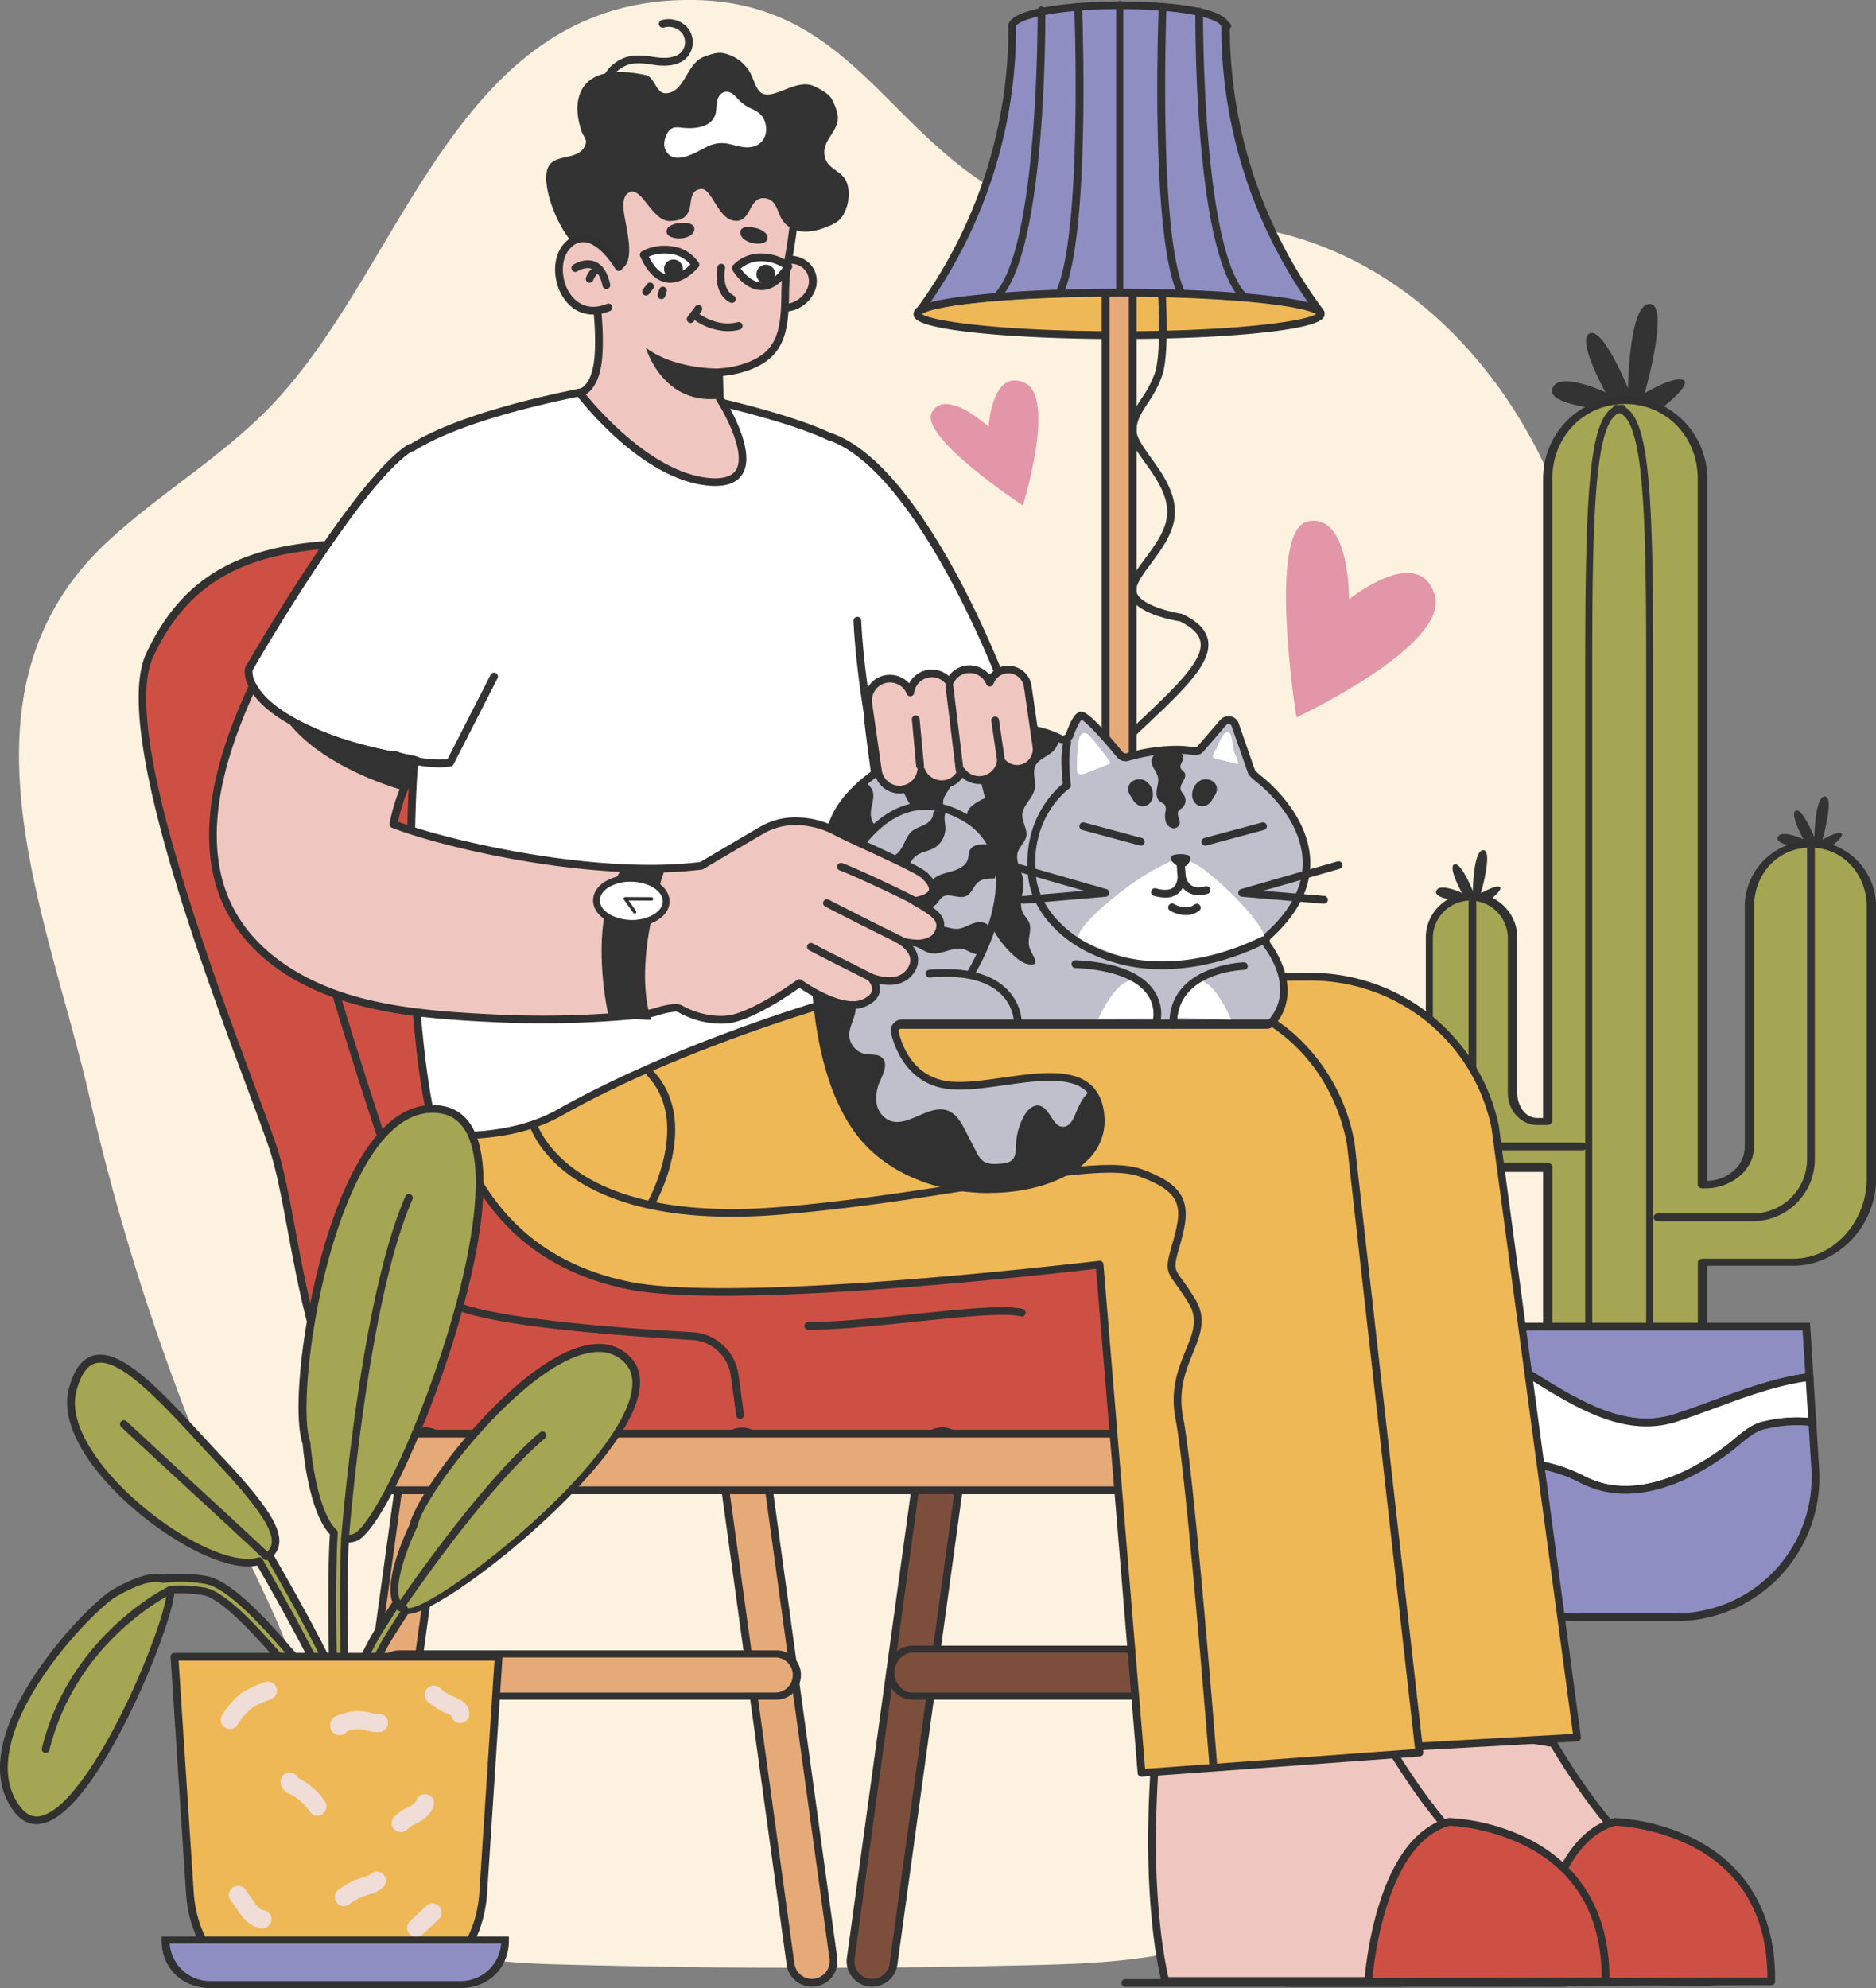 <svg xmlns="http://www.w3.org/2000/svg" viewBox="0 0 799.96 847.69" id="pet-lover">
  <rect x="0" y="0" width="799.96" height="847.69" fill="#808080" stroke="none"/>
  <path fill="#fdf2e0" d="M424.7,81.23c1.25.74,2.54,1.45,3.85,2.13,30,15.46,66,8.76,99.53,12.77,70.56,8.46,121.44,65.84,141.82,131,18.77,60,15.61,124.45,12.27,187.27L671.61,612.81c-1,18.78-2,37.74-7.27,55.79-9.48,32.67-31.9,59.8-54.21,85.47-24.68,28.4-51.19,57.22-86.1,71.26-26.77,10.76-56.28,11.9-85.12,12.58q-100.21,2.4-200.46-.32c-29.68-.8-62.7-3.41-82.79-25.27-22-24-19.4-60.71-27.39-92.27-4.74-18.75-13.51-36.17-21.72-53.68A990.24,990.24,0,0,1,38.18,467.82c-17.84-77.73-61.67-172.89,8-237.18C68,210.5,94.05,195.13,114.79,173.86,172.85,114.3,193.57-1.37,295.73,0,359.93.88,376.85,53,424.7,81.23Z"></path>
  <path fill="#eeb857" d="M391.21,133.83c0,5,38.5,9.07,86,9.07s86-4,86-9.05a.4.4,0,0,0,0-.16h0v0a1.91,1.91,0,0,0-.77-1.06c-5.74-4.43-41.71-7.84-85.21-7.84-42.83,0-78.35,3.29-84.92,7.62C391.58,132.85,391.21,133.33,391.21,133.83Z"></path>
  <path fill="#313131" d="M477.22,144.56c-23,0-44.69-.95-61-2.67-26.67-2.82-26.67-6.36-26.67-8.06A3.41,3.41,0,0,1,391.4,131c7-4.59,43-7.91,85.82-7.91,37.59,0,79.28,2.8,86.22,8.16a3.79,3.79,0,0,1,1.21,1.44,1.72,1.72,0,0,1,.18.54,2.53,2.53,0,0,1,0,.53c0,1.7,0,5.25-26.67,8.1C521.87,143.59,500.21,144.56,477.22,144.56Zm-84.15-10.71c3.72,3.12,34.61,7.4,84.15,7.4,49.38,0,80.25-4.3,84.12-7.45-5.07-3.66-37.76-7.42-84.12-7.42-47.31,0-78.59,3.8-84,7.37Z"></path>
  <path fill="#333" d="M505.74,358.94a1.79,1.79,0,0,1-.67-.14c-1.13-.5-27.75-12.42-30.62-29.13-1.12-6.48,1.45-12.73,7.65-18.59l3.16-3c15.59-14.69,27.9-26.29,26.66-34.31-.52-3.31-3.4-6.2-8.82-8.84-3-.47-20.25-3.57-21.73-12.23-.73-4.26,2.77-9,6.81-14.4,4.65-6.25,9.93-13.35,9.55-20.78-.39-7.59-5.26-14.4-9.57-20.4-3.65-5.1-6.81-9.5-6.81-13.71,0-5.13,2.67-9.26,5.5-13.63a44.06,44.06,0,0,0,5.72-11.08c3-9.68,1-37.92.95-38.2a1.65,1.65,0,1,1,3.29-.24c.09,1.18,2.08,29.14-1.08,39.41a46.93,46.93,0,0,1-6.11,11.9c-2.66,4.12-5,7.68-5,11.84,0,3.15,3,7.34,6.2,11.79,4.57,6.37,9.75,13.59,10.18,22.15s-5.21,16.22-10.2,22.93c-3.44,4.62-6.69,9-6.2,11.86.95,5.59,14.53,8.86,19.21,9.56a1.73,1.73,0,0,1,.47.15c6.62,3.17,10.17,6.91,10.87,11.41,1.51,9.74-10.72,21.27-27.66,37.22l-3.15,3c-5.34,5-7.59,10.3-6.67,15.62,2.58,15,28.44,26.55,28.71,26.66a1.66,1.66,0,0,1-.67,3.17Z"></path>
  <rect width="11.56" height="329.93" x="471.44" y="40.95" fill="#e6aa79"></rect>
  <path fill="#313131" d="M483,372.53H471.44a1.65,1.65,0,0,1-1.65-1.65V41a1.65,1.65,0,0,1,1.65-1.65H483A1.65,1.65,0,0,1,484.65,41V370.88A1.65,1.65,0,0,1,483,372.53Zm-9.91-3.3h8.26V42.6h-8.26Z"></path>
  <path fill="#8f8ec3" d="M392.3,132.38c6.57-4.33,42.09-7.63,84.92-7.63,43.5,0,79.47,3.4,85.21,7.84a205.55,205.55,0,0,1-40-121.29c0-.05.3-.12.3-.17s.19-.13.19-.19v.75h-.45c-.76-6-20.8-9.21-45.44-9.21-25.12,0-45.48,3.88-45.48,8.89a1.27,1.27,0,0,0,.07.38A205.12,205.12,0,0,1,392.3,132.38Z"></path>
  <path fill="#313131" d="M562.43,134.69c-.35,0-.71-.34-1-.57-4.77-3.68-37.57-7.61-84.2-7.61-47.32,0-78.6,3.74-84,7.3a1.67,1.67,0,0,1-2.24-2.39A202.6,202.6,0,0,0,430,11.9a2.77,2.77,0,0,1-.07-.64C429.94,2.83,460.77.6,477.07.6c10.13,0,42.23.67,46.8,8.89A1.91,1.91,0,0,1,525,10.92h0v.31c0,.38-.37.73-.59,1a202.45,202.45,0,0,0,39.39,119.2,2.18,2.18,0,0,1,.4,1.37,1.91,1.91,0,0,1-1.71,1.87ZM477.22,123.1c31.72,0,66.37,2,80.58,5.86a205.8,205.8,0,0,1-37-117.66v-.06c-1-3.12-14.88-7.34-43.75-7.34-12.07,0-23.37.92-31.84,2.59-9.58,1.9-11.89,4.06-12,4.73v0a2.1,2.1,0,0,1,.05.43,205.68,205.68,0,0,1-36.54,117.24C409.89,125.45,441.18,123.1,477.22,123.1Z"></path>
  <path fill="#333" d="M425 128.26a1.65 1.65 0 0 1-1.17-2.82C443 106.32 442.46 5.67 442.46 4.66a1.93 1.93 0 0 1 1.64-2h0a1.94 1.94 0 0 1 1.65 1.95c0 4.18.54 102.9-19.58 123A1.87 1.87 0 0 1 425 128.26ZM451.9 126.32a1.66 1.66 0 0 1-1.5-2.34C461.71 99.08 458.15 4 458.11 3.09a1.65 1.65 0 1 1 3.3-.13c.16 3.94 3.63 96.78-8 122.39A1.66 1.66 0 0 1 451.9 126.32ZM530.49 128.26a1.64 1.64 0 0 1-1.16-.48C509.2 107.69 509.71 9.13 509.74 4.94A1.68 1.68 0 0 1 511.4 3.3 1.65 1.65 0 0 1 513 5c0 1-.53 101.35 18.62 120.47a1.65 1.65 0 0 1-1.17 2.82ZM503.6 126.32a1.66 1.66 0 0 1-1.51-1C490.46 99.74 493.94 6.9 494.09 3a1.65 1.65 0 1 1 3.3.13c0 1-3.6 96 7.71 120.89a1.66 1.66 0 0 1-1.5 2.34ZM477.46 126.05a1.53 1.53 0 0 1-1.5-1.65V2.15a1.51 1.51 0 1 1 3 0V124.4A1.53 1.53 0 0 1 477.46 126.05ZM686.68 174.78s-27.62-1.68-24.69-9.21 22.6 1.67 22.6 1.67-12.56-22.6-6.7-25.11 16.32 23.44 16.32 23.44.42-36 9.21-36-2.09 38.08-2.09 38.08 13.39-7.95 16.74-5.44-12.56 14.23-12.56 14.23ZM624.44 384.34s-13.37-.81-12-4.46 10.94.81 10.94.81-6.08-10.93-3.24-12.15 7.9 11.34 7.9 11.34.2-17.41 4.45-17.41-1 18.43-1 18.43 6.48-3.85 8.1-2.64-6.08 6.89-6.08 6.89ZM770.08 361.46s-13.36-.81-12-4.45 10.94.81 10.94.81-6.08-10.94-3.24-12.15 7.9 11.34 7.9 11.34.2-17.42 4.45-17.42-1 18.43-1 18.43 6.48-3.85 8.1-2.63-6.07 6.88-6.07 6.88Z"></path>
  <path fill="#a5a653" d="M627.46,382.31h0A17.48,17.48,0,0,1,645,399.69v66.37c0,6.25,4.33,11.63,10.58,11.63H660V204.07c0-18.49,14.51-33.48,33-33.48s33,15,33,33.48V504.69h1.18c9.63,0,18.82-6.26,18.82-15.89V386.55c0-14.8,11.21-26.79,26-26.79s26,12,26,26.79V502.62c0,18.49-14.81,36.07-33.3,36.07H726v48.18c0,18.49-14.51,33.48-33,33.48s-33-15-33-33.48V497.69H631.18C619.18,497.69,610,487,610,475V399.69A17.48,17.48,0,0,1,627.46,382.31Z"></path>
  <path fill="#313131" d="M693,622a35.21,35.21,0,0,1-35-35.13V499.69H631.18C618.56,499.69,608,488.24,608,475V399.69c0-10.49,8.8-19,19.5-19s19.5,8.54,19.5,19v66.37c0,5,3.06,10.63,8.58,10.63H658V204.07a35,35,0,1,1,70,0V503.52c8-.24,16-5.82,16-14.72V386.55a28,28,0,1,1,56,0V502.62c0,20.19-16.4,37.07-35.3,37.07H728v47.18A35.21,35.21,0,0,1,693,622ZM627,384a16,16,0,0,0-16,15.73V475c0,11.42,9.39,20.66,20.22,20.66h28.76a2.39,2.39,0,0,1,2,2.06v89.12c0,17.85,13.4,31.83,31,31.83s31-14,31-31.83V538.22c0-.91,1.15-1.53,2.06-1.53h38.64c17.11,0,31.3-15.67,31.3-34.07V386.55c0-14.1-10.34-25.14-24-25.14s-24,11-24,25.14V488.8c0,9.94-9.6,17.89-20.82,17.89H726c-.91,0-2.06-.6-2.06-1.51V204.07c0-17.84-13.4-31.83-31-31.83s-31,14-31,31.83V477.92a2.11,2.11,0,0,1-2,1.77h-4.4c-6.8,0-12.58-6.05-12.58-13.63V399.69A16,16,0,0,0,627,384Z"></path>
  <path fill="#333" d="M677.46,575.39a1.53,1.53,0,0,1-1.5-1.65v-288c0-84.13,2.12-112.28,15.64-113.18a1.58,1.58,0,0,1,1.68,1.54,1.68,1.68,0,0,1-1.57,1.76c-11.84.79-12.75,44-12.75,109.88v288A1.53,1.53,0,0,1,677.46,575.39Z"></path>
  <path fill="#333" d="M703.46 575.39a1.53 1.53 0 0 1-1.5-1.65v-288c0-65.86-.83-109.09-12.67-109.88a1.63 1.63 0 0 1-1.51-1.76 1.48 1.48 0 0 1 1.56-1.54c13.53.9 15.62 29 15.62 113.18v288A1.53 1.53 0 0 1 703.46 575.39ZM747.47 520.69h-40.7a1.65 1.65 0 1 1 0-3.3h40.7a23.14 23.14 0 0 0 23.1-23.1V359.61a1.65 1.65 0 1 1 3.3 0V494.29A26.43 26.43 0 0 1 747.47 520.69ZM674.88 490.48H639.22a13 13 0 0 1-13-13V384.78a1.65 1.65 0 1 1 3.3 0V477.5a9.69 9.69 0 0 0 9.68 9.68h35.66a1.65 1.65 0 0 1 0 3.3Z"></path>
  <path fill="#8f8ec3" d="M652.43,586.16c19.54,12.1,40,25.13,61.43,18.62,19.51-6.27,38-15.15,57.74-17.66l-1.36-21.45H617.35l-1.52,18.76C627.75,580.82,639.73,578.66,652.43,586.16Z"></path>
  <path fill="#313131" d="M702.11,608.17c-17.29,0-33.68-10.16-49.54-20l-1-.63a33.39,33.39,0,0,0-17.38-4.78c-6.34,0-12.6,1.63-17.88,3.23l-2.32.7L615.82,564h156l1.54,24.55-1.53.19c-13.57,1.73-26.32,6.41-39.81,11.38-5.74,2.11-11.67,4.29-17.63,6.21A42,42,0,0,1,702.11,608.17Zm-67.93-28.7a36.61,36.61,0,0,1,19.09,5.27l1,.64c15.46,9.58,31.45,19.48,47.8,19.48a38.87,38.87,0,0,0,11.27-1.66c5.88-1.89,11.78-4.06,17.48-6.16,12.59-4.63,25.59-9.42,39-11.35l-1.16-18.37H618.87l-1.2,14.84A60.75,60.75,0,0,1,634.18,579.47Z"></path>
  <path fill="#fff" d="M713.86,604.78c-21.41,6.51-41.89-6.52-61.43-18.62-12.7-7.5-24.68-5.34-36.6-1.73l-3.22,39.72c20.83-1.79,43.24-3.22,62.16,6.69,21.41,11.17,46.54-.93,63.3-14,4.65-3.72,9.31-8.38,14.89-9.31a56.55,56.55,0,0,1,19.85-1.16l-1.21-19.29C751.83,589.63,733.37,598.51,713.86,604.78Z"></path>
  <path fill="#313131" d="M693.14,636.89A41,41,0,0,1,674,632.31c-10.14-5.32-22.14-7.79-37.75-7.79-8,0-16,.63-23.5,1.27a1.62,1.62,0,0,1-1.31-.47A1.67,1.67,0,0,1,611,624l3.22-39.72a1.64,1.64,0,0,1,1.17-1.44c5.51-1.67,12-3.38,18.83-3.38a36.61,36.61,0,0,1,19.09,5.27l1,.64c15.46,9.58,31.45,19.48,47.8,19.48a38.87,38.87,0,0,0,11.27-1.66c5.88-1.89,11.78-4.06,17.48-6.16,13.07-4.81,26.59-9.79,40.53-11.56a1.69,1.69,0,0,1,1.26.37,1.66,1.66,0,0,1,.6,1.17l1.2,19.05a1.87,1.87,0,0,1,0,.34,1.65,1.65,0,0,1-1.65,1.65h0l-.21,0a55.5,55.5,0,0,0-19.26,1.14l-.11,0c-4.18.7-8,3.89-11.71,7-.81.68-1.61,1.35-2.42,2C730.1,625.17,712.18,636.89,693.14,636.89Zm-56.89-15.68c16.17,0,28.65,2.6,39.28,8.17a37.76,37.76,0,0,0,17.61,4.21c18.05,0,35.26-11.29,43.91-18,.77-.61,1.56-1.27,2.36-1.93,4-3.36,8.18-6.83,13.22-7.69a59.58,59.58,0,0,1,18.41-1.4l-1-15.55c-12.92,1.89-25.15,6.39-38.06,11.14-5.74,2.11-11.67,4.29-17.63,6.21a42,42,0,0,1-12.26,1.82c-17.29,0-33.68-10.16-49.54-20l-1-.63a33.39,33.39,0,0,0-17.38-4.78,60.14,60.14,0,0,0-16.8,2.91l-3,36.65C621.42,621.75,628.82,621.21,636.25,621.21Z"></path>
  <path fill="#8f8ec3" d="M753,607.57c-5.58.93-10.24,5.59-14.89,9.31-16.76,13-41.89,25.13-63.3,14-18.92-9.91-41.33-8.48-62.16-6.69l-.08,1a59.6,59.6,0,0,0,59.41,64.42h42.63a59.6,59.6,0,0,0,59.49-63.36l-1.25-19.78A56.55,56.55,0,0,0,753,607.57Z"></path>
  <path fill="#313131" d="M714.57,691.2H671.94A61.25,61.25,0,0,1,610.88,625l.19-2.37,1.39-.12c7.59-.65,15.67-1.29,23.79-1.29,16.17,0,28.65,2.6,39.28,8.17a37.76,37.76,0,0,0,17.61,4.21c18.05,0,35.26-11.29,43.91-18,.77-.61,1.56-1.27,2.36-1.93,4-3.36,8.18-6.83,13.22-7.69a58.85,58.85,0,0,1,20.4-1.18l1.35.17,1.33,21.15a61.26,61.26,0,0,1-61.14,65.11ZM614.14,625.67a58,58,0,0,0,57.8,62.23h42.63a58,58,0,0,0,57.84-61.6l-1.16-18.41a56.12,56.12,0,0,0-17.91,1.29l-.11,0c-4.18.7-8,3.89-11.71,7-.81.68-1.61,1.35-2.42,2-9,7-26.92,18.72-46,18.72A41,41,0,0,1,674,632.31c-10.14-5.32-22.14-7.79-37.75-7.79C628.75,624.52,621.25,625.07,614.14,625.67Z"></path>
  <path fill="#ce5044" d="M160.61,231.9c-50.51-1.07-79.52,10.75-96.72,47.29s40.84,175.17,52.66,210.63,14,134.34,66.63,140.79,316-4.3,332.08-19.35-12.9-138.63-48.36-149.38S160.61,231.9,160.61,231.9Z"></path>
  <path fill="#313131" d="M237.45,633.69h0c-25.36,0-44.2-.42-54.46-1.68-41.17-5-52.25-64.2-60.35-107.49-2.59-13.87-4.83-25.79-7.65-34.23-2-6.15-5.42-15.21-9.7-26.72C85.22,409.65,47.9,309.28,62.4,278.47c16.14-34.31,42.83-48.29,92.12-48.29,2,0,4,0,6.13.07a1.6,1.6,0,0,1,1,.37c2.71,2.19,271,219.15,305.72,229.68,20.62,6.25,39.07,48.72,48.21,88,5.71,24.6,9.35,56.15.8,64.13-7.76,7.25-63.6,12.23-109.08,15.33C352.64,631.52,286,633.69,237.45,633.69Zm-82.93-400.2c-47.8,0-73.62,13.44-89.13,46.4-13.91,29.55,23.1,129.09,43,182.56,4.29,11.54,7.68,20.65,9.75,26.85C121,498,123.26,510,125.88,524c7.91,42.28,18.74,100.19,57.5,104.94,10.14,1.24,28.83,1.89,54.06,1.89,48.45,0,115-2.4,169.64-6.12,61.68-4.21,101.7-9.7,107.05-14.69,6-5.59,5.27-30.66-1.77-61-8.64-37.15-26.7-79.79-45.94-85.63-35-10.6-290.24-216.84-306.41-229.92C158.15,233.51,156.3,233.49,154.52,233.49Z"></path>
  <path fill="#e6aa79" d="M346.2,845.43a9.21,9.21,0,0,1-9.12-8L307.29,620.69a9.21,9.21,0,1,1,18.25-2.51L355.34,835a9.22,9.22,0,0,1-7.88,10.38A9,9,0,0,1,346.2,845.43Z"></path>
  <path fill="#313131" d="M346.2,847.08a10.91,10.91,0,0,1-10.76-9.39L305.65,620.92a10.87,10.87,0,0,1,21.53-3L357,834.73A10.88,10.88,0,0,1,347.69,847,10.76,10.76,0,0,1,346.2,847.08ZM316.43,611.87a8.93,8.93,0,0,0-1,.07,7.57,7.57,0,0,0-6.47,8.53l29.8,216.77a7.58,7.58,0,0,0,7.48,6.54,7.4,7.4,0,0,0,1-.08,7.56,7.56,0,0,0,6.46-8.52L323.91,618.41A7.59,7.59,0,0,0,316.43,611.87Z"></path>
  <path fill="#e6aa79" d="M151.53,845.43A9.24,9.24,0,0,1,142.39,835l29.79-216.78a9.22,9.22,0,0,1,18.26,2.51L160.65,837.47A9.23,9.23,0,0,1,151.53,845.43Z"></path>
  <path fill="#313131" d="M151.53,847.08A10.66,10.66,0,0,1,150,847a10.89,10.89,0,0,1-9.29-12.25L170.55,618a10.9,10.9,0,0,1,10.76-9.38,10.52,10.52,0,0,1,1.48.1,10.89,10.89,0,0,1,9.29,12.25l-29.8,216.77A10.89,10.89,0,0,1,151.53,847.08Zm29.78-235.21a7.59,7.59,0,0,0-7.49,6.54L144,835.18a7.56,7.56,0,0,0,6.46,8.52,7.17,7.17,0,0,0,1,.08,7.59,7.59,0,0,0,7.48-6.54l29.8-216.77a7.59,7.59,0,0,0-6.47-8.53A8.91,8.91,0,0,0,181.31,611.87Z"></path>
  <path fill="#7e4e3d" d="M371.9,845.43a9,9,0,0,1-1.26-.09A9.22,9.22,0,0,1,362.76,835l29.8-216.78a9.21,9.21,0,1,1,18.25,2.51L381,837.47A9.21,9.21,0,0,1,371.9,845.43Z"></path>
  <path fill="#313131" d="M371.9,847.08a10.76,10.76,0,0,1-1.49-.1,10.88,10.88,0,0,1-9.28-12.25L390.92,618a10.9,10.9,0,0,1,10.76-9.38,10.76,10.76,0,0,1,1.49.1,10.88,10.88,0,0,1,9.28,12.25L382.66,837.69A10.91,10.91,0,0,1,371.9,847.08Zm29.78-235.21a7.6,7.6,0,0,0-7.49,6.54L364.4,835.18a7.56,7.56,0,0,0,6.46,8.52,7.4,7.4,0,0,0,1,.08,7.58,7.58,0,0,0,7.48-6.54l29.8-216.77a7.57,7.57,0,0,0-6.46-8.53A9.24,9.24,0,0,0,401.68,611.87Z"></path>
  <rect width="361.09" height="24.18" x="136.7" y="611.26" fill="#e6aa79" rx="6.09"></rect>
  <path fill="#313131" d="M491.71,637.09H142.79a7.74,7.74,0,0,1-7.74-7.73v-12a7.75,7.75,0,0,1,7.74-7.74H491.71a7.74,7.74,0,0,1,7.73,7.74v12A7.74,7.74,0,0,1,491.71,637.09ZM142.79,612.91a4.44,4.44,0,0,0-4.44,4.44v12a4.44,4.44,0,0,0,4.44,4.43H491.71a4.44,4.44,0,0,0,4.43-4.43v-12a4.44,4.44,0,0,0-4.43-4.44Z"></path>
  <path fill="#333" d="M315.58 605a1.65 1.65 0 0 1-1.63-1.43l-2.35-17.06a17.63 17.63 0 0 0-16.45-15.19c-35.52-2-96.46-6.67-105.61-15.82-12-12-46.25-125.88-47.7-130.73a1.65 1.65 0 0 1 3.16-.95c12.23 40.75 37.75 120.23 46.87 129.35 6 6 44.7 11.58 103.46 14.85a21 21 0 0 1 19.55 18l2.34 17.06a1.65 1.65 0 0 1-1.41 1.86ZM344.65 567a1.65 1.65 0 1 1 0-3.3c12.47 0 29.13-1.74 45.24-3.41 20.82-2.17 38.8-4 46.24-2.18a1.65 1.65 0 0 1-.8 3.2c-6.88-1.72-25.44.22-45.1 2.26C374 565.23 357.29 567 344.65 567Z"></path>
  <path fill="#e6aa79" d="M330.57,723.69H170.87a9.5,9.5,0,0,1,0-19h159.7a9.5,9.5,0,0,1,0,19Z"></path>
  <path fill="#313131" d="M330.57,724.69H170.87a10.51,10.51,0,1,1,0-21h159.7a10.51,10.51,0,1,1,0,21Zm-159.7-18a7.5,7.5,0,1,0,0,15h159.7a7.5,7.5,0,1,0,0-15Z"></path>
  <path fill="#7e4e3d" d="M550.17,723.69H388.93c-5.09,0-9.22-4.91-9.22-10s4.13-10,9.22-10H550.17c5.08,0,9.21,4.91,9.21,10S555.25,723.69,550.17,723.69Z"></path>
  <path fill="#313131" d="M550.17,724.69H388.93c-5.79,0-10.87-5.34-10.87-11.5s5.08-11.5,10.87-11.5H550.17c5.78,0,10.86,5.34,10.86,11.5S556,724.69,550.17,724.69Zm-161.24-20c-4,0-7.57,4.1-7.57,8.5s3.54,8.5,7.57,8.5H550.17c4,0,7.56-4.1,7.56-8.5s-3.54-8.5-7.56-8.5Z"></path>
  <path fill="#f0c7c0" d="M696.61,844.66H567.55A189.11,189.11,0,0,1,563.74,821c-.79-7.27-1.46-16.51-1.72-27-.79-32.36,3.16-66.46,3.16-66.46l97.08,15.71c11.49,19.15,28.94,44.23,42.21,50,.41.18.81.32,1.2.46,13.42,4.73,40.26,3.14,42.62,29.19,0,.29.05,1.18.07,1.45C750.38,849.37,736.9,844.66,696.61,844.66Z"></path>
  <path fill="#313131" d="M723.88,846.67c-3.26,0-7-.08-10.85-.15-4.85-.1-10.35-.21-16.42-.21H567.55a1.64,1.64,0,0,1-1.6-1.24,191.17,191.17,0,0,1-3.85-23.86c-.63-5.81-1.44-15.25-1.73-27.18-.78-32.1,3.13-66.34,3.17-66.68a1.64,1.64,0,0,1,.64-1.13,1.68,1.68,0,0,1,1.26-.32l97.09,15.71a1.64,1.64,0,0,1,1.15.78c7.64,12.74,27,43,41.45,49.34.31.13.62.24.93.35l.17.06a79.85,79.85,0,0,0,10,2.48c13.38,2.75,31.7,6.52,33.66,28.12,0,.18,0,.67,0,1.08,0,.18,0,.34,0,.42.68,8.45-.41,13.75-3.53,17.14C742.4,845.8,735.1,846.67,723.88,846.67Zm-155-3.66H696.61c6.1,0,11.62.11,16.49.2,3.88.08,7.55.15,10.78.15,10.3,0,16.91-.69,20.17-4.22,2.44-2.65,3.26-7.18,2.66-14.67,0-.14,0-.33,0-.55s0-.68,0-.85c-1.74-19.19-17.31-22.39-31-25.21a85.08,85.08,0,0,1-10.49-2.6l-.18-.07c-.36-.13-.73-.26-1.11-.43-14.61-6.35-32.79-33.76-42.59-50l-94.61-15.31c-.77,7.32-3.63,36.73-3,64.51.29,11.81,1.09,21.15,1.71,26.9A209.43,209.43,0,0,0,568.86,843Z"></path>
  <path fill="#ce5044" d="M654.12,845.07s4-60.24,34.53-68.27c0,0,67.47,1.34,66.66,68Z"></path>
  <path fill="#313131" d="M654.12,846.72a1.64,1.64,0,0,1-1.65-1.76c.16-2.51,4.45-61.52,35.76-69.76a1.38,1.38,0,0,1,.45-.05A86.07,86.07,0,0,1,723,784.33c15.71,8.13,34.35,25.21,33.93,60.49a1.66,1.66,0,0,1-1.65,1.63l-101.2.27Zm34.72-68.26c-26,7.1-32,55.09-32.92,64.95l97.75-.26c-.13-26.07-10.9-44.85-32-55.83A84.68,84.68,0,0,0,688.84,778.46Z"></path>
  <path fill="#333" d="M667.38 847.14H550.08a1.65 1.65 0 0 1 0-3.3h117.3a1.65 1.65 0 0 1 0 3.3ZM591 779a24.75 24.75 0 0 1-16.71-6.6 1.65 1.65 0 1 1 2.18-2.48c15.22 13.36 31.68-.24 32.38-.83a1.65 1.65 0 0 1 2.13 2.53C610.88 771.75 602.08 779 591 779Z"></path>
  <path fill="#f0c7c0" d="M625.93,844.66H496.87A191.51,191.51,0,0,1,493.06,821c-.78-7.27-1.46-16.51-1.72-27-.79-32.36,3.16-66.46,3.16-66.46l97.08,15.71c11.5,19.15,28.94,44.23,42.21,50,.41.18.81.32,1.2.46,13.42,4.73,40.26,3.14,42.63,29.19,0,.29,0,1.18.06,1.45C679.7,849.37,666.22,844.66,625.93,844.66Z"></path>
  <path fill="#313131" d="M653.2,846.67c-3.26,0-6.94-.08-10.84-.15-4.86-.1-10.36-.21-16.43-.21H496.87a1.64,1.64,0,0,1-1.6-1.24,191.17,191.17,0,0,1-3.85-23.86c-.63-5.82-1.44-15.25-1.73-27.18-.78-32.1,3.13-66.34,3.17-66.68a1.64,1.64,0,0,1,.64-1.13,1.68,1.68,0,0,1,1.26-.32l97.09,15.71a1.64,1.64,0,0,1,1.15.78c7.64,12.74,27,43,41.45,49.34.31.13.62.24.93.35l.18.06a80.1,80.1,0,0,0,10,2.48c13.38,2.75,31.7,6.52,33.66,28.12,0,.18,0,.66,0,1.07,0,.18,0,.34,0,.43.68,8.45-.41,13.75-3.53,17.14C671.72,845.8,664.42,846.67,653.2,846.67Zm-155-3.66H625.93c6.1,0,11.62.11,16.49.2,3.88.08,7.55.15,10.78.15,10.3,0,16.91-.69,20.17-4.22,2.45-2.66,3.27-7.18,2.66-14.67,0-.14,0-.34,0-.56s0-.68,0-.84c-1.74-19.19-17.3-22.39-31-25.21a85.53,85.53,0,0,1-10.49-2.6l-.17-.07c-.37-.13-.74-.26-1.12-.43-14.61-6.35-32.79-33.76-42.59-50L496,729.44c-.78,7.32-3.64,36.73-3,64.51.28,11.81,1.08,21.15,1.71,26.9A207.22,207.22,0,0,0,498.18,843Z"></path>
  <path fill="#ce5044" d="M583.44,845.07s4-60.24,34.53-68.27c0,0,67.47,1.34,66.67,68Z"></path>
  <path fill="#313131" d="M583.44,846.72a1.64,1.64,0,0,1-1.65-1.76c.17-2.51,4.45-61.52,35.76-69.76a1.41,1.41,0,0,1,.46-.05,86.08,86.08,0,0,1,34.35,9.18c15.71,8.13,34.35,25.21,33.93,60.49a1.65,1.65,0,0,1-1.65,1.63l-101.2.27Zm34.72-68.26c-26,7.11-32,55.09-32.92,64.95l97.75-.26c-.12-26.12-10.93-44.91-32.14-55.88A84.55,84.55,0,0,0,618.16,778.46Z"></path>
  <path fill="#333" d="M597.17,847.14H479.88a1.65,1.65,0,1,1,0-3.3H597.17a1.65,1.65,0,1,1,0,3.3Z"></path>
  <path fill="#eeb857" d="M309.63,537.82c46.61,7.11,162.83-2.49,212.65-7.17L544.4,748l128.16-7.17-34.95-260.2a80.13,80.13,0,0,0-78.77-64.21l-55.32.15c-74.76,7.33-128.08-1.15-151.89-4.39-.7-1.74-22.66,3.52-23.29,1.86-2.85-7.52-6.39-16.88-12.07-26.74l-100.6,32.75c.82,1.42,1.73,33.65,3,36.93,8.3,21.94,22.84,67.18,86.22,80C306.35,537.28,308,537.56,309.63,537.82Z"></path>
  <path fill="#313131" d="M544.4,749.69a1.65,1.65,0,0,1-1.64-1.49l-22-215.75c-39,3.64-110.73,9.56-164.22,9.56h0c-20.19,0-36.07-.86-47.2-2.56-1.72-.26-3.35-.55-4.85-.85-61.81-12.48-77.83-55.33-86.44-78.35l-1-2.66c-.72-1.88-1.21-9.91-1.88-21.94-.34-6.12-.77-13.71-1.07-14.92a1.66,1.66,0,0,1,0-1.24,1.63,1.63,0,0,1,1-1l100.6-32.75a1.65,1.65,0,0,1,1.94.75,171.94,171.94,0,0,1,11.9,26.23h.14a86.83,86.83,0,0,0,9.75-1.23,88.91,88.91,0,0,1,10.61-1.31,4.49,4.49,0,0,1,2.23.44l4,.55a607.93,607.93,0,0,0,88.45,6.66c19.3,0,39-1,58.59-2.89h.16l55.55-.16a82.06,82.06,0,0,1,80.16,65.54s0,.07,0,.11l34.94,260.2a1.64,1.64,0,0,1-.36,1.27,1.68,1.68,0,0,1-1.18.6l-128.16,7.17ZM522.28,529a1.67,1.67,0,0,1,1.65,1.49l22,215.81,124.8-7L636,480.93a78.74,78.74,0,0,0-76.91-62.83h-.23l-55.23.16c-19.66,1.92-39.46,2.89-58.84,2.89a611.73,611.73,0,0,1-88.91-6.68l-4.46-.62a1.65,1.65,0,0,1-.77-.32l-.53,0a88.29,88.29,0,0,0-10.1,1.27,87,87,0,0,1-10.26,1.27c-.73,0-2.42,0-2.95-1.4a178.32,178.32,0,0,0-11.29-25.33L217.56,421.2c.24,2,.49,5.94,1,14.27.43,7.73,1.08,19.4,1.67,20.95.32.86.65,1.75,1,2.67,8.38,22.42,24,64.16,84,76.27,1.45.29,3,.57,4.7.82,11,1.68,26.67,2.53,46.7,2.53,54.11,0,127-6.08,165.55-9.7Z"></path>
  <path fill="#ffa7a6" d="M426.34,311.27c-10.36-17.33-21.42-45.47-27.59-72.42l-74.8,17c5.82,25.71,28.79,111.74,79.67,139a54.83,54.83,0,0,0,9.25,3.92c1.09.34,2.2.61,3.3.88,5.6-30.09,27.61-25.67,25.72-55.64C441.67,344.52,426.56,310.78,426.34,311.27Z"></path>
  <path fill="#333" d="M417.48,401.7l-2.18-.54c-1-.24-1.95-.49-2.93-.8a56.07,56.07,0,0,1-9.53-4c-51.5-27.61-74.64-114.23-80.51-140.11L322,254.6l78-17.73.37,1.61c5.87,25.62,16.56,53.73,27.27,71.72a46.33,46.33,0,0,1,2.75,5.45c1.43,3.06,3.31,7.14,5.2,11.23,2.14,4.64,4.64,10.06,6.18,13.32l1.35-3.06.42,6.78c1.06,16.76-5.17,23.37-11.76,30.37-5.63,6-11.46,12.17-14,25.68ZM325.93,257.08c6.34,27.35,29.22,109.92,78.47,136.33a52.59,52.59,0,0,0,9,3.8c.5.16,1,.3,1.52.44,2.87-13.3,9-19.83,14.48-25.62,6.29-6.68,11.73-12.46,10.89-27.45-.49-.85-1.2-2.35-2.44-5-1.45-3.09-3.35-7.21-5.24-11.33-2.74-5.94-6.07-13.17-7.2-15.39l-.45-.76c-10.7-17.87-21.38-45.69-27.41-71.29Z"></path>
  <path fill="#eeb857" d="M272.38,548.82c43,6.56,150.42-4.39,196.5-9.63l17.89,216.73,118.46-8.66L576,487.94c-6.58-37.29-36.72-63.74-72-63.18l-51.1.8c-69.14,8.18-118.29.34-140.25-2.61-.62-1.73-21,3.77-21.53,2.12a177,177,0,0,0-10.84-26.55L187,432.38c.74,1.41,1.21,33.57,2.32,36.83C196.69,491,209.59,536,268,548,269.36,548.32,270.83,548.58,272.38,548.82Z"></path>
  <path fill="#313131" d="M486.77,757.57a1.64,1.64,0,0,1-1.64-1.51L467.37,541C428.7,545.4,358.29,552.5,308.63,552.5h0c-15.29,0-27.56-.69-36.49-2-1.59-.24-3.1-.51-4.49-.8-57-11.75-71.35-54.37-79-77.26-.3-.92-.6-1.8-.89-2.65-.63-1.86-1-9.86-1.47-21.86-.26-6.43-.55-13.72-.82-14.9a1.65,1.65,0,0,1,1-2.15L279.7,397a1.66,1.66,0,0,1,2,.78,174.83,174.83,0,0,1,10.66,26,79.29,79.29,0,0,0,9-1.34,72.93,72.93,0,0,1,10-1.44,3.93,3.93,0,0,1,2,.43l3.6.49a522.76,522.76,0,0,0,75.32,5.65,516.75,516.75,0,0,0,60.41-3.6h.17L504,423.1a71,71,0,0,1,48.29,18.17,80.89,80.89,0,0,1,25.37,46.38.36.36,0,0,1,0,.1l29.25,259.33a1.65,1.65,0,0,1-1.53,1.83L486.9,757.57Zm-17.89-220a1.69,1.69,0,0,1,1.05.38,1.67,1.67,0,0,1,.6,1.14l17.76,215.1,115.11-8.41-29-257.57c-6.34-35.79-35.47-61.77-69.28-61.77H504l-51,.8a519.58,519.58,0,0,1-60.71,3.62,525.69,525.69,0,0,1-75.77-5.69l-4.1-.56a1.63,1.63,0,0,1-.77-.31h-.3a74.2,74.2,0,0,0-9.39,1.38,71.09,71.09,0,0,1-9.66,1.39c-.56,0-2.27,0-2.75-1.43a181.57,181.57,0,0,0-10.08-25l-90.65,32.9c.21,1.95.39,5.88.73,14.28.33,8.18.77,19.38,1.3,20.93.29.85.59,1.74.89,2.65,7.48,22.27,21.4,63.72,76.58,75.09,1.33.27,2.78.53,4.32.76,8.76,1.34,20.87,2,36,2h0c50.23,0,121.85-7.3,160.06-11.66Z"></path>
  <path fill="#ffac93" d="M223.61,250.51c-.38.48-.73,1-1.08,1.43-18.25,23.86-34.87,51.06-45,72.32-10.89-2.52-28.6-4.71-48.07-14.14-13.43-6.49-19.25-12.85-21.73-17.52q7-15.18,17.15-32.37a597.83,597.83,0,0,1,38-56.63l60.26,46.57Z"></path>
  <path fill="#333" d="M383.14,305.38h.08a.39.39,0,0,0,.32-.44c-2.34-14.87-1.42-35.49-1.41-35.69a.37.37,0,0,0-.36-.4.38.38,0,0,0-.41.36c0,.21-.93,20.9,1.42,35.85A.38.38,0,0,0,383.14,305.38Z"></path>
  <path fill="#333" d="M381.51,282.65a.41.41,0,0,0,.36-.21l6.31-12a.38.38,0,0,0-.16-.52.39.39,0,0,0-.52.16l-6.31,12a.37.37,0,0,0,.16.51A.43.43,0,0,0,381.51,282.65Z"></path>
  <path fill="#fff" d="M426.06,287.79s-33.91-88.36-72.2-101.65v.09c-13.22-6.25-34.36-11.75-46.12-14.54-16.65,13.15-42.3,7.36-60.12-4.44-35.24,7.07-58.7,15.3-72,23.62l-.68,0c-22.94,14.28-68.9,94.33-68.9,94.33s-.69,2.9,1.7,7.37c2.48,4.67,8.3,11,21.73,17.52,18.95,9.18,36.23,11.5,47.17,13.94-3.55,45.81-.71,128,9.2,160.39,0,0,29.26,3.5,52.66-9.67,55.34-31.17,124.12-50,124.12-50L389,418.36s-13.79-66.3-18.81-111.23Z"></path>
  <path fill="#313131" d="M195,485.69h-9.31a1.46,1.46,0,0,1-1.38-.95c-9.67-31.64-12.94-111.09-9.38-159.46-1.52-.33-3.16-.61-4.87-.95-10.74-2.15-25.44-5.07-41.26-12.74-11.42-5.52-19-11.64-22.47-18.22-2.61-4.87-1.93-8.16-1.84-8.52a1.33,1.33,0,0,1,.17-.43c1.89-3.29,46.43-80.58,69.46-94.92a1.62,1.62,0,0,1,.8-.24h.24c14.32-8.85,39.25-17,72.14-23.61a1.64,1.64,0,0,1,1.24.24c11.22,7.43,24.28,11.69,35.83,11.68,8.82,0,16.34-2.41,22.35-7.16a1.66,1.66,0,0,1,1.41-.31c11.44,2.72,32.48,8.17,45.92,14.41a1.54,1.54,0,0,1,.37.09c38.58,13.39,71.8,99,73.2,102.61a1.69,1.69,0,0,1,0,1.29,1.68,1.68,0,0,1-1,.87L372,308.26C377,352.58,390.46,417.37,390.6,418a1.65,1.65,0,0,1-1.23,1.94L363,426.41c-.64.18-69.18,18.69-123.7,49.39C224.21,484.32,206.86,485.69,195,485.69Zm-7.85-3c1.43.12,4.2,0,7.84,0h0c9.41,0,27.47-1,42.74-9.62,54.88-30.9,123.81-49.8,124.5-50l24.82-6c-2.1-10.3-14-69.11-18.51-109.79a1.64,1.64,0,0,1,1.1-1.73l54.26-18.77c-4.78-11.88-35.91-86.4-70.05-98.9a1.59,1.59,0,0,1-.7-.16c-12.85-6.07-33.41-11.46-45-14.24-6.5,4.89-14.49,7.38-23.76,7.38-12,0-25.47-4.32-37.08-11.86-32.47,6.56-56.92,14.6-70.74,23.27a1.71,1.71,0,0,1-.81.25h-.24c-21.81,14.1-64.95,88.29-67.83,93.27a10.77,10.77,0,0,0,1.57,6c2.17,4.09,7.58,10.32,21,16.82,15.44,7.48,29.91,10.38,40.47,12.49,2.27.46,4.41.89,6.34,1.32a1.52,1.52,0,0,1,1.29,1.61C174.72,370.48,177.87,450.8,187.13,482.65Z"></path>
  <path fill="#f0c7c0" d="M333.57,111.08s7.8-2.12,11.71,4-1.13,15.28-10.09,16.16S333.57,111.08,333.57,111.08Z"></path>
  <path fill="#313131" d="M334.65,132.91a4.92,4.92,0,0,1-4.17-2.07c-3.62-5.1,1-18.76,1.53-20.3a1.64,1.64,0,0,1,1.12-1.05,14.83,14.83,0,0,1,3.57-.41,11.29,11.29,0,0,1,10,5.1,11,11,0,0,1,.36,10.76,14.56,14.56,0,0,1-11.68,7.94Zm.17-20.39c-1.73,5.31-3.53,13.75-1.64,16.4a1.58,1.58,0,0,0,1.47.69l.37,0a11.21,11.21,0,0,0,9-6.09,7.59,7.59,0,0,0-.16-7.54c-1.52-2.38-3.94-3.58-7.19-3.58A13.06,13.06,0,0,0,334.82,112.52Z"></path>
  <path fill="#f0c7c0" d="M283.34,49.82c17.24-6.59,37.85-4.31,51.38,18.26,6.68,11.13,3.84,29.49,1.14,44.13s2.3,32-10.55,40.8c-4.67,3.19-11.37,5.25-18.7,5.74l.29,11.2s24.43,37.6-4.13,35.51-55.65-38-55.65-38,7-.65,8-15.81-2.36-32.63-2.58-39.88a.71.71,0,0,1,.11-.38c-3.06-11.81-3.29-24.32,1.45-35.53C258.57,65.43,269.93,55,283.34,49.82Z"></path>
  <path fill="#313131" d="M305,207.2c-.74,0-1.52,0-2.32-.09-29-2.13-55.72-37.13-56.84-38.62a1.64,1.64,0,0,1,1.16-2.64s5.6-1,6.55-14.28c.72-10.13-.63-21.52-1.62-29.83-.48-4-.89-7.49-1-9.89a1.91,1.91,0,0,1,0-.49c-3.33-13.2-2.76-25.68,1.65-36.11,4.74-11.2,16.56-21.79,30.12-27A48.28,48.28,0,0,1,300,44.94c10.38,0,25.07,3.86,36.12,22.29,6.84,11.41,4.28,29.35,1.35,45.27a86.61,86.61,0,0,0-1,13.38c-.27,10.75-.54,21.88-10.23,28.5-4.59,3.14-10.92,5.21-17.94,5.89l.24,9.17c2,3.12,13.65,22.43,8.35,32.19C314.88,205.33,310.87,207.2,305,207.2Zm-55.19-39c5.76,7,29.14,33.88,53.11,35.64,5.75.42,9.51-.85,11.09-3.76,3.93-7.23-4.78-23.54-8.47-29.21a1.66,1.66,0,0,1-.26-.86L305,158.8a1.64,1.64,0,0,1,1.54-1.69c7.07-.48,13.42-2.41,17.87-5.46,8.3-5.67,8.54-15.47,8.8-25.86a89.36,89.36,0,0,1,1.07-13.88c2.82-15.33,5.31-32.56-.94-43C325.19,55.39,313.68,48.24,300,48.24a45.08,45.08,0,0,0-16.09,3.12C271.37,56.17,260,66.28,255.67,76.54c-4.18,9.88-4.65,21.8-1.38,34.46a1.61,1.61,0,0,1,0,1c.09,2.27.48,5.58.93,9.38,1,8.44,2.38,20,1.63,30.45C256.05,162.52,252.35,166.62,249.78,168.18Z"></path>
  <path fill="#333" d="M249.81,107.58c4.38,1.23,4.8,5.69,8.69,6.89,15.74,4.86,7.91-18.14,7.42-25.06-.17-2.37-.25-5.86,2.18-7.27,5.49-3.19,9.8,12.26,17.59,12.11,13.5-.27,5.11-12.42,13.05-13.66,4.62-.72,7.16,12,13.78,13.41,8.11,1.78,6.34-10.35,13.69-9.47,5.12.61,5.11,6,7.49,9.43,4.56,6.56,12.93,5.35,19.39,2.56a17.1,17.1,0,0,0,4.29-2.27c4.47-3.69,6-13.24,2.89-18-2.44-3.74-7.57-4.51-8.6-9.58-1.3-6.35,4.68-9.53,5.54-15.35.41-2.76-1.11-6.34-2.3-8.68-1.38-2.72-5-4.54-7.58-5.8-7.55-3.7-16.68,5.58-22.3,3-2.45-1.14-3.58-5.79-4.73-8a16.88,16.88,0,0,0-10.91-8.93c-3.12-1-6.13.23-9,1.23-7.69,2.63-8.28,15.4-16.51,15.64-4.24.12-4.57-6.87-8.51-7.75-10.82-2.41-27-3.06-29,11.78-.54,4,.4,8.57,1.69,12.35.35,1,2.06,3.45,1.83,4.57-1.65,8-12.54,4.59-15.79,9.93C229.26,78.45,240.4,104.91,249.81,107.58Z"></path>
  <path fill="#f0c7c0" d="M263.93,114s-10.84-18.93-21.13-10-1.91,34.72,16.67,27.14"></path>
  <path fill="#313131" d="M252.94,134.12c-5.31,0-9.95-2.68-13.08-7.77-4.25-6.93-4.74-17.94,1.86-23.65a10.18,10.18,0,0,1,8.64-2.63c8.23,1.4,14.73,12.62,15,13.09a1.66,1.66,0,0,1-2.87,1.65c-.06-.11-6-10.35-12.7-11.48a6.93,6.93,0,0,0-5.92,1.87c-5.13,4.43-4.76,13.62-1.2,19.42,1.7,2.78,6.68,8.81,16.17,4.94a1.65,1.65,0,0,1,1.25,3.06A19.09,19.09,0,0,1,252.94,134.12Z"></path>
  <path fill="#333" d="M258.57,123.23a1.65,1.65,0,0,1-1.61-1.3c-.88-4-2.39-6.42-4.48-7.27-2.88-1.16-6.21,1-6.25,1a1.65,1.65,0,0,1-1.84-2.74c.19-.13,4.79-3.18,9.3-1.38,3.18,1.26,5.36,4.5,6.5,9.63a1.66,1.66,0,0,1-1.26,2A1.47,1.47,0,0,1,258.57,123.23Z"></path>
  <path fill="#333" d="M251.45,120.52a1.69,1.69,0,0,1-.38,0,1.65,1.65,0,0,1-1.23-2,8.66,8.66,0,0,1,4.81-5.41,1.65,1.65,0,0,1,1.41,3,5.34,5.34,0,0,0-3,3.17A1.66,1.66,0,0,1,251.45,120.52Z"></path>
  <path fill="#fff" d="M326.09,58.35a9.3,9.3,0,0,0,.25-5.85c-.78-3.1-2.89-4.87-5.74-6.09a17.23,17.23,0,0,1-6.52-4.86c-1.25-1.39-3-2.67-4.83-2.38-2.13.33-3.41,2.64-3.66,4.78a40.39,40.39,0,0,1-.35,4.12c-1.44,6.45-9.22,7-14.53,6.4a10.41,10.41,0,0,0-3.2-.08,4.48,4.48,0,0,0-3,2.6c-1.11,2-1.76,4.53-.84,6.66,3.2,7.45,12.81,1.47,17.22-.78a14,14,0,0,1,9.38-1.62c3.27.63,6.57,2,10,1.44A7.26,7.26,0,0,0,326.09,58.35Z"></path>
  <path fill="#333" d="M258.46 35.76a1.65 1.65 0 0 1-1.52-2.3 16.45 16.45 0 0 1 12.74-9.67 30.5 30.5 0 0 1 8.29.4c1.16.17 2.36.34 3.51.43 2.43.21 6.87.15 9.23-2.59a6.57 6.57 0 0 0 .18-7.84 7.27 7.27 0 0 0-7.77-2.43 1.65 1.65 0 0 1-1-3.16 10.67 10.67 0 0 1 11.39 3.62 9.76 9.76 0 0 1-.33 12c-3.15 3.65-8.27 4-12 3.73-1.25-.11-2.49-.28-3.69-.46a27.88 27.88 0 0 0-7.4-.39A13.07 13.07 0 0 0 260 34.76 1.66 1.66 0 0 1 258.46 35.76ZM306.42 157.14s-18.79.42-31-8.88c0 0 6.95 24.58 31.46 21.69ZM187 327.17a54.88 54.88 0 0 1-19-3.72 1.65 1.65 0 1 1 1.15-3.09c11.21 4.16 19.3 3.58 21.71 3.27l18.36-35.93a1.65 1.65 0 0 1 2.94 1.51l-18.74 36.67a1.61 1.61 0 0 1-1.12.86A26.17 26.17 0 0 1 187 327.17ZM517.4 754.77a1.65 1.65 0 0 1-1.64-1.52c-.1-1.24-9.72-123.78-14.48-148.12-2.5-12.78 1.29-22 4.34-29.44s5.4-13.14 1.24-20c-2.27-3.73-4.09-6.26-5.43-8.11-4.46-6.19-4.5-6.88-1.2-18.46 4.11-14.35 3.94-20.87-14.55-27.54-10.83-3.91-36.12.11-68.14 5.19-24.51 3.9-52.29 8.31-83.22 11-32.76 2.87-59.35-.3-79-9.42-18.86-8.73-26.29-20.69-29-27a1.66 1.66 0 0 1 3-1.32c4.27 9.87 24.45 41.51 104.73 34.48 30.82-2.7 58.53-7.11 83-11 33.76-5.37 58.15-9.24 69.78-5C506.68 505.66 508 514 503.41 530c-3 10.49-3 10.49.7 15.62 1.37 1.89 3.24 4.48 5.57 8.32 5 8.28 2.1 15.42-1 23-3 7.38-6.46 15.74-4.15 27.55C509.32 629 518.66 747.94 519.05 753a1.66 1.66 0 0 1-1.52 1.78Z"></path>
  <path fill="#333" d="M277.75 514.58a1.72 1.72 0 0 1-.81-.21 1.66 1.66 0 0 1-.63-2.25c.19-.33 18.51-33.58-.29-53.4a1.65 1.65 0 0 1 2.39-2.27c20.49 21.59 1.6 55.84.78 57.29A1.64 1.64 0 0 1 277.75 514.58ZM370.84 311.06a1.64 1.64 0 0 1-1.62-1.37c-4.8-28.4-5.26-44.81-5.26-45a1.64 1.64 0 0 1 1.61-1.69 1.67 1.67 0 0 1 1.69 1.61c0 .16.46 16.36 5.22 44.5a1.65 1.65 0 0 1-1.36 1.9A1.27 1.27 0 0 1 370.84 311.06Z"></path>
  <path fill="#c0bfcc" d="M540.43,403.06c3.9,5.34,12.35,19.75,2.45,32.29a3.22,3.22,0,0,1-2.4,1.34H384.54a2.9,2.9,0,0,0-3,3.57c1.68,6.91,7.14,21.09,23.9,22.58,18.18,1.63,48.59-10.4,59.66,2.18,2.46,2.78,4,6.74,4.18,12.35,1.19,30.93-66.23,42.18-97.94,10.86-18.68-18.44-24.71-55.59-24-88,.37-17.15,2.63-33,5.9-43.95a54.53,54.53,0,0,1,3.43-9c2.45-4.81,6.65-9.66,12-14.18a96.19,96.19,0,0,1,19.54-12.45l1.94-.92a94.39,94.39,0,0,1,19.22-6.89,2.43,2.43,0,0,1,.56-.18h0a110.14,110.14,0,0,1,14.15-2.28,70,70,0,0,1,9.81-.06l.4,0a51.63,51.63,0,0,1,6.3.84c.82.15,1.63.32,2.42.52.6.14,1.18.3,1.76.48a38.17,38.17,0,0,1,6.69,2.55,3.71,3.71,0,0,1,.4.19,3,3,0,0,0,4.23-1.7c1.17-3.3,3.08-7.82,4.83-8.07,2.27-.32,12.84,12.17,16.55,16.66a3,3,0,0,0,3.18,1c4.63-1.36,16.94-4.43,28.4-2.51a3,3,0,0,0,2.77-1l9.65-11.22a3,3,0,0,1,5.09.79l7.1,20.37a23.9,23.9,0,0,0,3.15,2.95c5.12,4,40.33,34,4,66.83A3,3,0,0,0,540.43,403.06Z"></path>
  <path fill="#313131" d="M421.72,508.69c-20.42,0-39.19-7.05-51.49-19.2-23.35-23.06-24.92-70.1-24.5-89.23.35-16.66,2.53-32.87,6-44.41a56.83,56.83,0,0,1,3.55-9.27c2.5-4.92,6.69-9.87,12.45-14.71a98.27,98.27,0,0,1,19.88-12.67c.65-.32,1.32-.64,2-.94a94.45,94.45,0,0,1,19.47-7,2.51,2.51,0,0,1,.82-.21c1.26-.22,2.52-.46,3.78-.7a93.6,93.6,0,0,1,10.42-1.6,70.36,70.36,0,0,1,10-.07l.4,0a54.86,54.86,0,0,1,6.51.86c.92.17,1.75.35,2.51.54s1.29.33,1.83.5a42.11,42.11,0,0,1,6.9,2.62l.39.19a1.41,1.41,0,0,0,.69.19,1.4,1.4,0,0,0,1.3-.93c2.74-7.73,4.73-9,6.15-9.16l.33,0c1,0,3.46,0,17.73,17.26a1.4,1.4,0,0,0,1.45.45,78.73,78.73,0,0,1,21-3.2,49.78,49.78,0,0,1,8.12.64,1.31,1.31,0,0,0,1.24-.45L520.31,307a4.68,4.68,0,0,1,7.86,1.23.3.3,0,0,1,0,.1l7,20.15a34,34,0,0,0,2.67,2.4c3.39,2.67,20.22,16.91,20.86,36,.39,11.69-5.27,22.9-16.81,33.33a1.36,1.36,0,0,0-.2,1.83c3.32,4.55,13.31,20.66,2.42,34.47a5.07,5.07,0,0,1-3.7,2.14H384.54c-.47,0-.88,0-1.13.31a.92.92,0,0,0-.21.93c1.79,7.39,7.08,19.93,22.43,21.3,1.11.1,2.31.12,3.59.12,5.53,0,11.81-.9,18.46-1.84s13.72-1.95,20-1.95c9,0,14.92,2,18.74,6.36,2.87,3.25,4.37,7.63,4.6,13.39a23,23,0,0,1-6.79,16.94c-8.65,9-24.53,14.44-42.47,14.44ZM410.23,314.36a3.09,3.09,0,0,1-.37.12,92.2,92.2,0,0,0-18.92,6.77c-.66.3-1.29.61-1.92.92a94.69,94.69,0,0,0-19.2,12.22c-5.35,4.49-9.37,9.22-11.64,13.67a53.48,53.48,0,0,0-3.32,8.71c-3.35,11.27-5.48,27.13-5.83,43.52-.84,38.95,8,71.13,23.52,86.5,11.68,11.54,29.61,17.9,49.17,17.9h0c16.81,0,32.17-4.85,40.08-13.08,4.1-4.26,6.08-9,5.87-14.31-.19-5-1.42-8.6-3.77-11.26-3.15-3.58-8.32-5.22-16.26-5.22-6,0-12.88,1-19.51,1.93-6.47.91-13.16,1.87-18.92,1.87-1.38,0-2.68-.05-3.88-.16-18-1.6-23.74-17.22-25.35-23.85a4.74,4.74,0,0,1,.82-4,4.81,4.81,0,0,1,3.73-1.92H540.48a1.38,1.38,0,0,0,1.1-.53c9.2-11.66,1.32-25-2.49-30.19a4.64,4.64,0,0,1,.65-6.21c10.79-9.74,16.08-20.08,15.73-30.75-.59-17.67-16.42-31-19.59-33.53,0,0-3.21-2.53-3.66-3.63l0-.07-7.08-20.31a1.36,1.36,0,0,0-1.26-.8,1.34,1.34,0,0,0-1,.48l-9.66,11.23a4.67,4.67,0,0,1-4.3,1.56,46.28,46.28,0,0,0-7.56-.59,75.4,75.4,0,0,0-20.09,3.06,4.71,4.71,0,0,1-4.92-1.51c-8.23-10-13.48-15.14-15.11-16-.42.37-1.64,1.8-3.45,6.89a4.68,4.68,0,0,1-6.52,2.63l-.08,0-.2-.1-.1-.05a38,38,0,0,0-6.42-2.44c-.58-.18-1.13-.33-1.7-.46s-1.47-.35-2.33-.51a53.31,53.31,0,0,0-6.12-.81l-.38,0a68.34,68.34,0,0,0-9.59.07,95.52,95.52,0,0,0-10.05,1.55c-1.31.25-2.63.5-3.93.73Z"></path>
  <path fill="#313131" d="M434.12,438.41H434a1.66,1.66,0,0,1-1.57-1.73,18.52,18.52,0,0,0-5.69-12.9c-6.07-5.83-16.25-8.2-30.24-7a1.65,1.65,0,0,1-.27-3.29c15-1.24,26.08,1.45,32.85,8a21.52,21.52,0,0,1,6.65,15.39A1.66,1.66,0,0,1,434.12,438.41Z"></path>
  <path fill="#fff" d="M465.09 314.26c-.81-.93-1.87-1.93-3.07-1.68-1.36.29-1.86 1.95-2.06 3.33a70.08 70.08 0 0 0-.66 12.95 1.29 1.29 0 0 0 .11.55 1.08 1.08 0 0 0 .42.4c1.09.62 2.45.17 3.62-.29l9.33-3.7c.29-.11.63-.28.66-.59a.83.83 0 0 0-.22-.55A125.58 125.58 0 0 0 465.09 314.26ZM528 325.22a13.9 13.9 0 0 0-1.41-3.7c-.92-2.24-.91-4.74-1.41-7.11-.21-1-.74-2.16-1.75-2.2a2.19 2.19 0 0 0-1.64 1c-1.77 2.14-2.43 5-3.9 7.33a5.3 5.3 0 0 0-.66 1.27 1.33 1.33 0 0 0 .32 1.33 2 2 0 0 0 .78.32l7.36 1.81 1.74.43a.52.52 0 0 0 .46 0A.51.51 0 0 0 528 325.22Z"></path>
  <path fill="#313131" d="M503.44 336.56c.2 1.05 1.09 1.81 1.6 2.75a4.29 4.29 0 0 1-1 5.23 6 6 0 0 0-1.51 1.28c-1 1.61.95 3.67.5 5.51a2.68 2.68 0 0 1-3.25 1.74 4.14 4.14 0 0 1-2.71-2.86 9.35 9.35 0 0 1-.1-4.08 4.09 4.09 0 0 0-.18-2.75c-.52-.84-1.58-1.15-2.33-1.79-1.35-1.16-1.45-3.21-1.17-5s.86-3.54.47-5.28c-.59-2.69-3.38-5-2.62-7.63.59-2 3-2.9 5-3.45a10.81 10.81 0 0 1 5.33-.48c1.75.43 3.34 2.11 3 3.88-.25 1.34-1.49 2.56-1 3.84.3.87 1.28 1.32 1.72 2.13C506.34 331.81 503 334.13 503.44 336.56ZM451.55 314.77a8.66 8.66 0 0 1-2.55 5.59c-2.06 2-5.39 3.12-7 5.34-2.29 3.22 0 7.23-.82 10.85-.83 3.78-5 6.88-5.25 10.72-.21 3.25 2.45 6.42 1.63 9.62-.55 2.13-2.57 3.88-3.39 6-1.65 4.16 1.76 8.44 2.22 12.77.5 4.67-2.45 9.62 0 13.92.68 1.19 1.75 2.24 2.33 3.47 1.56 3.29-.68 7 .12 10.42.58 2.54 2.79 4.83 2.69 7.4-2.72 1.15-5.94-.59-8-2.36a42 42 0 0 1-8.87-10.23c-1.28-2.12-2.35-4.42-2-6.73a19.87 19.87 0 0 1 1.84-4.58 25.48 25.48 0 0 0 1.78-9.09c.46-9.1-1.11-19.19-9.84-25.4-1.37-1-2.92-1.87-3.67-3.18-1-1.77-.2-3.9 1.37-5.42a21.08 21.08 0 0 1 5.94-3.56q-1-3.82-1.93-7.63a4.64 4.64 0 0 1-.15-2.63c.48-1.46 2.28-2.41 3.47-3.61 4.27-4.32.28-11.17 2.65-16C434.09 309.68 443.62 310.88 451.55 314.77ZM363.56 387.14a2 2 0 0 1 .6-2.63 7.28 7.28 0 0 1 2.79-1c2.55-.64 5.15-2.14 5.93-4.64.64-2-.06-4.27.44-6.34.56-2.32 2.51-4 4.5-5.35s4.19-2.44 5.71-4.28c2.13-2.56 2.75-6.24 5.26-8.41 1.52-1.32 3.53-1.89 5.32-2.78s3.57-2.37 3.77-4.37a2.22 2.22 0 0 1 .32-1.33 1.77 1.77 0 0 1 1.55-.35l3.74.37c-1.33 2-.43 4.62-.36 7a9.75 9.75 0 0 1-4.87 8.57c-2.37 1.33-5.26 1.62-7.46 3.21-2.58 1.86-3.71 5.13-4.2 8.27-.34 2.17-.52 4.55-2 6.18-2.45 2.69-7.11 1.93-9.86 4.31-1.15 1-1.85 2.46-3.07 3.37C369.43 388.62 366.27 387.92 363.56 387.14Z"></path>
  <path fill="#313131" d="M413.58 362.51c-.59 1.18-.48 2.58-.86 3.84-.93 3.06-4.37 4.51-7.46 5.34s-6.55 1.65-8.3 4.32c-1 1.55-1.25 3.44-1.76 5.21s-1.47 3.62-3.21 4.24c-1.21.43-2.95.46-3.22 1.73 3.91.5 8.56.75 11.08-2.29a14.93 14.93 0 0 1 1.86-2.31c2.77-2.22 7.14 1 10.35-.56 2.29-1.09 3-4.07 4.87-5.74s4.72-1.75 7.27-1.73a18 18 0 0 0-1.22-13.3 2.36 2.36 0 0 0-.73-.95 2.68 2.68 0 0 0-1.32-.31C418.18 359.86 414.81 360.05 413.58 362.51ZM417.23 406.76c.37-2.16 2-3.82 3.32-5.58s2.29-4.18 1.2-6.08c-1.24-2.14-4.35-2.24-6.68-1.42s-4.51 2.28-7 2.38c-2.81.1-5.6-1.6-8.32-.87-2.41.64-4 3-6.36 3.88-3.17 1.13-7-.81-10 .72a13 13 0 0 0-2.8 2.34 18.58 18.58 0 0 1-10.48 5c3.67.37 7.51.71 10.92-.69 2.68-1.11 5.12-3.28 8-3.09 2.69.17 4.82 2.38 7.44 3 4.78 1.21 9.79-3 14.51-1.57C413.16 405.41 415.07 407.14 417.23 406.76ZM564.51 385.34h-.14l-34.86-3a1.66 1.66 0 0 1-.32-3.24l41.23-11.86a1.66 1.66 0 0 1 .92 3.18l-32.64 9.39L564.65 382a1.65 1.65 0 0 1-.14 3.3ZM436.52 385.34a1.65 1.65 0 0 1-.14-3.3l25.95-2.22-32.63-9.39a1.65 1.65 0 0 1 .91-3.18l41.23 11.86a1.66 1.66 0 0 1-.32 3.24l-34.86 3ZM511 333.35a5 5 0 0 1 2.16-1c2.56-.46 5.48.92 5.74 3.72.18 1.94-1 3.16-1.89 4.72a5.79 5.79 0 0 1-2.5 2.54 4.09 4.09 0 0 1-3.9-.12C507.12 341 508 335.63 511 333.35ZM489 333.35a5 5 0 0 0-2.16-1c-2.55-.46-5.48.92-5.74 3.72-.18 1.94 1 3.16 1.89 4.72a5.79 5.79 0 0 0 2.5 2.54 4.11 4.11 0 0 0 3.91-.12C492.83 341 492 335.63 489 333.35Z"></path>
  <path fill="#fff" d="M459.93,400.11c-2.54-5.61,35-35.7,45.2-33.56s36.11,29.69,33.57,32.9-24.21,12-41.46,11.76S459.93,400.11,459.93,400.11Z"></path>
  <path fill="#fff" d="M494.08,370.9A17.43,17.43,0,0,1,499.6,367a11.34,11.34,0,0,1,8,.4,28.72,28.72,0,0,1,7,4.34c2.19,1.72,4.42,3.66,5.34,6.29s0,6.12-2.66,7.05c-2.1.73-4.49-.32-6.6.37-1.63.54-2.84,2-4.52,2.37-2.62.5-4.83-2-7.44-2.53-2.32-.48-4.82.63-7-.19-2.72-1-3.69-4.6-2.8-7.36S492,372.87,494.08,370.9Z"></path>
  <path fill="#313131" d="M506.2,364.53a1.66,1.66,0,0,1,1.16,2.56,4.74,4.74,0,0,1-1.51,2,3.26,3.26,0,0,1-2.41.62,4.72,4.72,0,0,1-1.81-.82,7.77,7.77,0,0,1-1.69-1.44,2,2,0,0,1-.42-2.33,2.32,2.32,0,0,1,1.57-.7A11,11,0,0,1,506.2,364.53Z"></path>
  <path fill="#313131" d="M511.13,381.64a8.48,8.48,0,0,1-5.66-1.93c-4.08-3.46-3.55-10.21-3.52-10.5a1.64,1.64,0,0,1,1.78-1.5,1.66,1.66,0,0,1,1.51,1.78c0,.07-.4,5.36,2.37,7.7,1.44,1.22,3.61,1.46,6.47.73a1.65,1.65,0,1,1,.82,3.2A15.08,15.08,0,0,1,511.13,381.64Z"></path>
  <path fill="#313131" d="M496.88 382.71a18.1 18.1 0 0 1-4.82-.73 1.65 1.65 0 0 1 .87-3.19c3.63 1 6.21.78 7.65-.64 2.34-2.3 1.62-7.63 1.14-9.49a1.65 1.65 0 0 1 3.2-.82c.09.34 2.16 8.54-2 12.66A8.23 8.23 0 0 1 496.88 382.71ZM505.6 390.17a13.81 13.81 0 0 1-6.6-1.84 1.65 1.65 0 0 1 1.57-2.91c5.49 3 8.56.45 8.69.34a1.65 1.65 0 0 1 2.19 2.48A9.15 9.15 0 0 1 505.6 390.17Z"></path>
  <path fill="#fff" d="M493.41 434.23s-.16-13.45-8.51-16.1-16.51 16.19-16.51 16.19ZM499.91 433.88s.54-13.44 9-15.85 16 16.65 16 16.65Z"></path>
  <path fill="#313131" d="M408.83 322.36c-.77 1.52-2.28 2.58-3 4.15-1.07 2.48.25 5.4-.37 8-.41 1.73-1.61 3.14-2.46 4.7s-1.31 3.61-.25 5a33.54 33.54 0 0 0-14.34-.78 27.42 27.42 0 0 1-3.54-7.1c-.6-1.78-1-3.81-.08-5.46 1.12-2.08 4-3 4.6-5.27.46-1.68-.5-3.36-1.14-5a110.51 110.51 0 0 1 21.72-7.9C408.77 315.75 410.32 319.46 408.83 322.36ZM374.1 352.2a32.16 32.16 0 0 0-5.75 6.88A25.1 25.1 0 0 1 365 364a5.66 5.66 0 0 1-5.42 1.74c-1.9-.6-3.06-2.48-4-4.26s-1.62-3.42-2.31-5.19a54.74 54.74 0 0 1 3.43-9c2.45-4.81 6.65-9.66 12-14.18a11.13 11.13 0 0 1 3.25 3.74c1.09 2.55 0 5.43-.47 8.15S371.5 351.24 374.1 352.2ZM371.39 488.21c-18.68-18.43-24.71-55.58-24-88a19.06 19.06 0 0 1 5.32 14.34c-.15 2-.57 4 .27 5.81 1.93 4.06 8.7 3.29 11.08 7.11s-1.6 8.7-1.91 13.32a8.48 8.48 0 0 0 6.65 8.58c2.56.48 5.61-.13 7.46 1.71 2.34 2.34.63 6.23-.72 9.26a18 18 0 0 0-1.82 9.52 9.8 9.8 0 0 0 5.27 7.79c8 3.64 17.2-7.33 25.4-4 3.49 1.42 5.5 5 7.23 8.38l4.65 9a10.79 10.79 0 0 0 2.94 4c2 1.47 4.77 1.34 7.27 1.15 1.83-.15 3.83-.35 5.14-1.65 1.66-1.63 1.56-4.26 1.65-6.58a27.33 27.33 0 0 1 3.32-12c1.36-2.48 3.74-5 6.53-4.52 4.74.84 5.65 9.37 10.45 9 2.58-.2 4-3 5-5.38 1.22-3 2.56-6.07 4.77-8.45a11 11 0 0 1 1.85-1.63c2.46 2.78 4 6.76 4.18 12.37C470.52 508.28 403.1 519.54 371.39 488.21ZM495.64 413.24a69.48 69.48 0 0 1-33.4-8.11c-13.42-7.29-22.29-18.79-23.74-30.76-2.94-24.23 11.12-37.32 14.72-40.25-.35-3-1.24-12.12.24-17.81a1.65 1.65 0 1 1 3.19.82c-1.57 6.11 0 17.38 0 17.5a1.66 1.66 0 0 1-.68 1.57c-.7.5-17.21 12.64-14.17 37.77 1.33 10.91 9.57 21.47 22 28.26 20.57 11.18 47.61 10.15 74.17-2.82a1.65 1.65 0 1 1 1.45 3C524.64 409.6 509.66 413.24 495.64 413.24Z"></path>
  <path fill="#313131" d="M413.65 417.15a1.67 1.67 0 0 1-1.4-2.53c.17-.27 16.56-26.86 11.45-47.43a27 27 0 0 0-13.28-17.27c-8.07-4.68-15.95-5.84-23.42-3.45-16.2 5.18-25.51 25.37-25.6 25.57a1.65 1.65 0 1 1-3-1.36c.4-.88 10-21.71 27.58-27.35 8.41-2.7 17.19-1.44 26.11 3.73a30.21 30.21 0 0 1 14.83 19.34c5.44 21.94-11.14 48.84-11.85 50A1.67 1.67 0 0 1 413.65 417.15ZM500.31 438.69a1.78 1.78 0 0 1-1.65-1.76c-.42-25.42 31.38-26.62 31.7-26.63a1.61 1.61 0 0 1 1.7 1.57 1.64 1.64 0 0 1-1.61 1.68c-1.18 0-28.85 1.19-28.48 23.33a1.77 1.77 0 0 1-1.63 1.81ZM493.09 437.61a2 2 0 0 1-.47-.07 1.65 1.65 0 0 1-1.11-2.05 14.29 14.29 0 0 0-2.38-11.6c-4.69-6.56-15.27-10.41-30.62-11.16a1.65 1.65 0 0 1 .16-3.3c16.68.81 27.84 5.05 33.19 12.61a17.59 17.59 0 0 1 2.82 14.39A1.67 1.67 0 0 1 493.09 437.61ZM514 360.54a1.65 1.65 0 0 1-.43-3.24l24.57-6.61a1.65 1.65 0 0 1 .86 3.19l-24.57 6.61A1.63 1.63 0 0 1 514 360.54ZM486.48 360.54a1.63 1.63 0 0 1-.43-.05l-24.57-6.61a1.65 1.65 0 1 1 .86-3.19l24.57 6.61a1.65 1.65 0 0 1-.43 3.24Z"></path>
  <path fill="#f0c7c0" d="M390,384.1s14.24-1.5,4.19-10.85c-3.65-3.4-31-15-37.91-18.81s-20.05-7.07-31.3-.55c-6.42,3.72-17.57,10.3-26,15.27-48,5.89-113.11-10.5-131.28-17.75A74.13,74.13,0,0,1,172,337c1.53-3.9,3.38-8.17,5.53-12.7-10.89-2.52-28.6-4.71-48.07-14.14a84.28,84.28,0,0,1-8.24-4.51c-7.74-4.87-11.59-9.43-13.49-13-15.24,32.66-20.06,58.71-15.16,80.49,6.22,27.61,29.28,44.27,55.05,52.33,20,6.25,42.11,7.75,63,8.77a421.25,421.25,0,0,0,65.1-1.83c3.3-.35,11.49-3.89,14.35-2.15,0,0,9.9,6,21,4.31s29.73-15.35,29.73-15.35,17.58,12.76,27.42,8.53,2.89-11,2.89-11,12.31,5.4,17.49-3.31c4.64-7.79-5.66-12.9-5.66-12.9s13.44,3.67,16.83-2.48S398.83,389.1,390,384.1Z"></path>
  <path fill="#313131" d="M307.05,436.48a37.58,37.58,0,0,1-17.78-4.86,2.6,2.6,0,0,0-1.34-.24,31.47,31.47,0,0,0-7.29,1.52A33.55,33.55,0,0,1,276,434a424.42,424.42,0,0,1-44.55,2.34c-6.91,0-13.91-.17-20.82-.51-21.08-1-43.34-2.56-63.42-8.85-30.6-9.57-50.55-28.58-56.17-53.54-5-22.16,0-48.83,15.27-81.55a1.65,1.65,0,0,1,3-.08c2.26,4.25,6.61,8.42,12.92,12.39a84.24,84.24,0,0,0,8.07,4.42c15.45,7.48,29.91,10.38,40.48,12.5,2.61.52,5.08,1,7.25,1.52a1.64,1.64,0,0,1,1.11.89,1.67,1.67,0,0,1,0,1.43c-2.1,4.42-3.94,8.66-5.49,12.6a78.62,78.62,0,0,0-3.94,12.79c17.18,6.51,65.57,18.4,107.24,18.4a181.76,181.76,0,0,0,21.63-1.2c12-7.09,20.61-12.17,25.67-15.1a29.91,29.91,0,0,1,15.19-3.94A37.9,37.9,0,0,1,357.09,353c2.5,1.37,8,3.89,13.75,6.57,12.88,5.95,22.18,10.33,24.5,12.48,3.4,3.17,4.7,6.06,3.87,8.57-.71,2.12-2.79,3.38-4.78,4.13,6.36,3.8,10.48,7.45,6.85,14-1.62,2.93-5,4.42-10.13,4.42h0c-.73,0-1.46,0-2.16-.08a10.71,10.71,0,0,1,2.18,3.86,8.81,8.81,0,0,1-1.09,7.23c-2.24,3.77-6,5.77-10.88,5.77a21.85,21.85,0,0,1-4.39-.48,6.75,6.75,0,0,1,.28,3.46c-.49,2.62-2.56,4.73-6.16,6.27a13.2,13.2,0,0,1-5.24,1c-8.8,0-19.53-6.79-22.82-9-4,2.85-19.45,13.41-29.48,15A28.24,28.24,0,0,1,307.05,436.48Zm-19.12-8.4a5.8,5.8,0,0,1,3.06.72,34.86,34.86,0,0,0,16.06,4.37,25.29,25.29,0,0,0,3.83-.29c10.58-1.63,28.82-14.91,29-15.05a1.67,1.67,0,0,1,1.95,0c.12.09,12.63,9.08,21.86,9.08a9.92,9.92,0,0,0,3.93-.72c2.52-1.09,3.94-2.38,4.22-3.84.36-1.85-1.2-3.89-1.83-4.52a1.65,1.65,0,0,1,1.83-2.68,21.16,21.16,0,0,0,7.36,1.51c3.7,0,6.4-1.39,8-4.15a5.57,5.57,0,0,0,.76-4.59c-1.06-3.61-5.69-6-5.74-6a1.64,1.64,0,0,1-.8-2.07c.3-.79,1.15-.82,2-.6a25.3,25.3,0,0,0,7.72,1.43h0c2.62,0,6-.87,7.23-3.11,2.44-4.42.3-6.46-9.17-11.84a1.81,1.81,0,0,1-.81-1.88,1.7,1.7,0,0,1,1.45-1.35c1.78-.2,5.64-1.18,6.22-2.93.38-1.12-.71-3-3-5.11-2.1-2-14.54-7.71-23.63-11.91-6.09-2.81-11.35-5.25-13.95-6.67a35.1,35.1,0,0,0-16.14-4.06,26.58,26.58,0,0,0-13.53,3.49c-5.1,2.95-13.83,8.09-25.95,15.26a1.57,1.57,0,0,1-.64.22,185,185,0,0,1-22.37,1.26c-43.71,0-93-12.45-109.72-19.12a1.66,1.66,0,0,1-1-1.79,75,75,0,0,1,4.37-14.78c1.35-3.45,2.93-7.12,4.7-10.94-1.61-.35-3.35-.7-5.16-1.06-10.74-2.15-25.45-5.1-41.26-12.76a87.72,87.72,0,0,1-8.4-4.6c-5.51-3.47-9.67-7.14-12.39-10.94-13.94,30.76-18.45,55.86-13.77,76.65,7.22,32.06,36.89,45.79,53.93,51.12,19.72,6.17,41.74,7.68,62.61,8.7,6.85.34,13.79.51,20.65.51a420.32,420.32,0,0,0,44.2-2.33,32.27,32.27,0,0,0,4.12-1A33.47,33.47,0,0,1,287.93,428.08Z"></path>
  <path fill="#333" d="M283.77,369.88s-14.49,39.26-6.09,65l-18-.84s-10-41.16,5.65-63.86Z"></path>
  <ellipse cx="269.17" cy="384.1" fill="#fff" rx="9.6" ry="14.85" transform="rotate(-88.9 268.261 383.856)"></ellipse>
  <path fill="#333" d="M253,385.12h0a8.17,8.17,0,0,1-.09-1.4c.07-3.07,1.91-5.87,5.19-7.88a20.94,20.94,0,0,1,11.36-2.79c8.9.21,16.15,5.29,16.05,11.42s-7.41,10.88-16.55,10.67C260.7,395,253.84,390.65,253,385.12Zm29.55-1.59c-.65-4.1-6.42-7.43-13.16-7.58a18.07,18.07,0,0,0-9.77,2.35c-2.41,1.49-3.77,3.44-3.81,5.49-.15,4.52,6,8.29,13.22,8.46s13.48-3.43,13.58-7.85A4.25,4.25,0,0,0,282.51,383.53Z"></path>
  <polyline fill="#fff" points="277.84 383.28 266.64 383.21 270.65 388.81"></polyline>
  <path fill="#333" d="M265.93 383.33a.71.71 0 0 1 .07-.45.74.74 0 0 1 .65-.39l11.19.06a.74.74 0 0 1 .73.73.73.73 0 0 1-.73.72l-9.78-.05 3.18 4.45a.74.74 0 0 1-.17 1 .73.73 0 0 1-1-.17l-4-5.61A.79.79 0 0 1 265.93 383.33ZM177.57 324.26l-5.16 12.81L172 337c-3.84-1.06-36.89-10.78-50.78-31.35a84.28 84.28 0 0 0 8.24 4.51C149 319.55 166.68 321.74 177.57 324.26ZM371.17 418.31a1.69 1.69 0 0 1-.75-.18c-2.89-1.49-6.92-3.52-10.95-5.56-6-3-12.21-6.18-14.47-7.41a1.65 1.65 0 0 1 1.59-2.9c2.21 1.21 8.39 4.34 14.37 7.36 4 2 8.08 4.08 11 5.57a1.65 1.65 0 0 1-.76 3.12ZM384.51 402.77a1.77 1.77 0 0 1-.73-.17l-2.41-1.2c-5.69-2.8-14.28-7-29.42-14.84a1.65 1.65 0 1 1 1.51-2.93c15.12 7.78 23.69 12 29.37 14.81l2.42 1.2a1.65 1.65 0 0 1-.74 3.13ZM390.29 385.89a1.65 1.65 0 0 1-.77-.19c-6.81-3.62-25.82-12.5-31.48-14.59a1.65 1.65 0 0 1 1.14-3.1c5.75 2.12 25 11.11 31.89 14.77a1.65 1.65 0 0 1-.78 3.11Z"></path>
  <path fill="#313131" d="M275.49 126a1.64 1.64 0 0 1-1.3-2.66L276 121a1.65 1.65 0 0 1 2.61 2l-1.81 2.33A1.64 1.64 0 0 1 275.49 126ZM312.08 129.15a1.76 1.76 0 0 1-.76-.18c-7.59-3.94-5.48-14.71-5.39-15.17a1.65 1.65 0 1 1 3.24.66c0 .14-1.68 8.8 3.67 11.57a1.66 1.66 0 0 1 .71 2.23A1.64 1.64 0 0 1 312.08 129.15ZM290.59 95.12c-2.09-.16-6.85 1.08-6.31 4 .23 1.26 1.62 1.93 2.87 2.22a9.88 9.88 0 0 0 6.55-.55 4.43 4.43 0 0 0 2.13-2c1.43-3.23-2.81-4-5-3.7M321.58 97.12c2.09.18 6.59 2.17 5.58 5-.43 1.21-1.91 1.65-3.2 1.73a9.9 9.9 0 0 1-6.37-1.59 4.33 4.33 0 0 1-1.77-2.32c-.9-3.42 3.4-3.5 5.5-2.86"></path>
  <path fill="#fff" d="M274.5,108.63a18.68,18.68,0,0,1,11.83-2,14.57,14.57,0,0,1,10.21,6.25S283.46,128.91,274.5,108.63Z"></path>
  <path fill="#313131" d="M285.77,120.55c-5.18,0-9.48-3.79-12.78-11.25a1.64,1.64,0,0,1,.63-2.06,19.41,19.41,0,0,1,9.81-2.46,23.53,23.53,0,0,1,3.13.22,16.23,16.23,0,0,1,11.4,7,1.66,1.66,0,0,1-.14,1.88C297.6,114.2,292.34,120.55,285.77,120.55Zm-9.09-11.16c2.58,5.21,5.64,7.85,9.09,7.85s6.88-2.69,8.64-4.47a13.21,13.21,0,0,0-8.31-4.5,20.09,20.09,0,0,0-2.67-.19A17.5,17.5,0,0,0,276.68,109.39Z"></path>
  <path fill="#313131" d="M291.13,115.17a4,4,0,1,0-4.29,3.47A3.91,3.91,0,0,0,291.13,115.17Z"></path>
  <path fill="#fff" d="M336.15,113.61a18.61,18.61,0,0,0-11.35-3.86,14.62,14.62,0,0,0-11.08,4.52S324.05,132.19,336.15,113.61Z"></path>
  <path fill="#313131" d="M324.72,123.7h0c-7.39,0-12.23-8.25-12.43-8.6a1.66,1.66,0,0,1,.16-1.88,16.2,16.2,0,0,1,12.39-5.13,20.24,20.24,0,0,1,12.41,4.29,1.66,1.66,0,0,1,.29,2.14C333.57,120.61,329.26,123.7,324.72,123.7Zm-8.87-9.2c1.39,1.94,4.72,5.89,8.87,5.89h0c3,0,6.13-2.14,9.16-6.37a18.1,18.1,0,0,0-9.11-2.62h-.32A13.16,13.16,0,0,0,315.85,114.5Z"></path>
  <path fill="#313131" d="M322.58 116.74a4 4 0 1 1 3.67 4.12A3.9 3.9 0 0 1 322.58 116.74ZM282.05 127.56a1.81 1.81 0 0 1-.51-.08 1.67 1.67 0 0 1-1.07-2.08l.63-2a1.65 1.65 0 1 1 3.15 1l-.63 2A1.65 1.65 0 0 1 282.05 127.56Z"></path>
  <path fill="#333" d="M310.35,141.21a25.38,25.38,0,0,1-15-5.38,1.65,1.65,0,1,1,2.11-2.53h0c.08.06,7.91,6.43,17.12,4.07a1.65,1.65,0,1,1,.82,3.2A20.44,20.44,0,0,1,310.35,141.21Z"></path>
  <path fill="#333" d="M294.51,137.73a1.65,1.65,0,0,1-1.32-2.64l3.3-4.41a1.65,1.65,0,1,1,2.64,2l-3.3,4.4A1.65,1.65,0,0,1,294.51,137.73Z"></path>
  <path fill="#f0c7c0" d="M428.75,285.55a8.34,8.34,0,0,0-6.68,5.55,9.08,9.08,0,0,0-9.94-5.68A9.27,9.27,0,0,0,404.9,291a9.26,9.26,0,0,0-16.74,4.22,9.09,9.09,0,0,0-.74-1.5A9.34,9.34,0,0,0,370.26,300l4.14,28.63a9.32,9.32,0,0,0,18.47-.14,9.3,9.3,0,0,0,17.22.22,9.28,9.28,0,0,0,16.77-4.43,8.35,8.35,0,0,0,15.09-6l-3.72-25.66a8.24,8.24,0,0,0-1.18-3.24A8.38,8.38,0,0,0,428.75,285.55Z"></path>
  <path fill="#313131" d="M383.63,338.32a11,11,0,0,1-10.86-9.41l-4.15-28.63a11,11,0,0,1,9.31-12.46,11.16,11.16,0,0,1,9.76,3.55,10.86,10.86,0,0,1,16.89-3.13,10.81,10.81,0,0,1,7.31-4.46,11.16,11.16,0,0,1,10.13,4,9.92,9.92,0,0,1,6.49-3.84,10.18,10.18,0,0,1,9.94,4.61,9.93,9.93,0,0,1,1.42,3.88l3.72,25.66a10,10,0,0,1-8.49,11.36,9.84,9.84,0,0,1-1.43.11h0a10,10,0,0,1-5.95-2,10.92,10.92,0,0,1-17.32,4,10.82,10.82,0,0,1-7.3,4.44,10.4,10.4,0,0,1-1.58.11,11,11,0,0,1-8.17-3.68,11,11,0,0,1-8.13,5.81A12,12,0,0,1,383.63,338.32ZM379.51,291a8.29,8.29,0,0,0-1.11.08,7.71,7.71,0,0,0-6.51,8.72L376,328.43a7.72,7.72,0,0,0,7.59,6.59,8.44,8.44,0,0,0,1.12-.08,7.7,7.7,0,0,0,6.48-6.62,1.67,1.67,0,0,1,1.43-1.43,1.65,1.65,0,0,1,1.74,1,7.77,7.77,0,0,0,8.23,4.78,7.61,7.61,0,0,0,5.94-4.6,1.65,1.65,0,0,1,2.85-.32,7.64,7.64,0,0,0,13.8-3.64,1.65,1.65,0,0,1,3-.77,6.74,6.74,0,0,0,5.46,2.85h0a6.2,6.2,0,0,0,1-.07,6.74,6.74,0,0,0,5.69-7.61l-3.72-25.67a6.72,6.72,0,0,0-7.62-5.69,6.71,6.71,0,0,0-5.35,4.46,1.65,1.65,0,0,1-3.08.09,10.21,10.21,0,0,0-.56-1.15,7.78,7.78,0,0,0-7.62-3.53,7.61,7.61,0,0,0-5.95,4.63,1.66,1.66,0,0,1-2.86.32,7.61,7.61,0,0,0-13.76,3.47,1.65,1.65,0,0,1-3.17.4,7.54,7.54,0,0,0-.61-1.24A7.74,7.74,0,0,0,379.51,291Z"></path>
  <path fill="#333" d="M392.3 328.08a1.64 1.64 0 0 1-1.64-1.5l-1.81-19.72a1.65 1.65 0 1 1 3.29-.3L394 326.28a1.65 1.65 0 0 1-1.5 1.79ZM409.19 329.89a1.66 1.66 0 0 1-1.64-1.45L403.23 293a1.65 1.65 0 0 1 3.28-.4L410.83 328a1.65 1.65 0 0 1-1.44 1.84ZM426.86 326a1.65 1.65 0 0 1-1.63-1.42l-2.51-17.13A1.65 1.65 0 1 1 426 307l2.51 17.14a1.66 1.66 0 0 1-1.4 1.87Z"></path>
  <path fill="#a5a653" d="M267.58,579.71c-24.82-25.44-87.47,52.73-91.2,70.72,0,0-11.66,23.78-7.12,32.8-3.17,4.93-6.09,9.51-8,12.64-4.09,6.66-10,19.29-13.94,28.25-.55-19.84-1-50.18-.13-68.1a8.36,8.36,0,0,0,4.22-.51c17.18-6.39,83.1-173.93,37.21-182.31s-65.72,120.41-57.89,142.12c0,0,2.2,29.22,11.66,38.19-1.64,26,.21,79.06.31,81.79l.39,11.18,4.37-10.29c.12-.28,11.59-27.25,18-37.72,1.85-3,4.63-7.38,7.67-12.1l.14,0C186.31,689.52,292.39,605.15,267.58,579.71Z"></path>
  <path fill="#313131" d="M143.07,748.13l-.3,0a1.67,1.67,0,0,1-1.35-1.57L141,735.36c-.08-2.24-1.92-54.82-.35-81.21-9-9.5-11.37-35.6-11.6-38.49-6.21-18.06,4.3-93.14,27.93-126.77,8.26-11.77,17.46-17.74,27.34-17.74a25.18,25.18,0,0,1,4.55.42c10,1.82,15.68,10.41,17,25.53,2.7,30.62-13,77.46-19.86,96.17-10.47,28.51-25.6,60.63-34.09,63.79a10.73,10.73,0,0,1-3.22.68c-.77,17.41-.31,44.47,0,59.12,3.66-8,7.88-16.66,11.08-21.86,1.64-2.67,4.18-6.68,7.55-11.92-3.66-9.7,5.89-30,7.42-33.19,3.58-15.78,50.56-76.87,80.61-76.87a17.94,17.94,0,0,1,13.34,5.54c5.1,5.22,5.59,12.83,1.46,22.62-14.41,34.14-82.26,87-96.14,87H174c-3.15,4.89-5.53,8.65-7.08,11.18-6.36,10.33-17.8,37.23-17.91,37.5l-4.38,10.3A1.65,1.65,0,0,1,143.07,748.13Zm41.28-273.67c-8.74,0-17,5.49-24.64,16.33-10.36,14.74-19.38,39.85-24.74,68.87-4.43,24-5.57,47.15-2.71,55.1a1.57,1.57,0,0,1,.09.43c0,.29,2.27,28.69,11.16,37.12a1.67,1.67,0,0,1,.51,1.3c-1.63,26,.23,79.37.31,81.64l.13,3.73,1.46-3.44c.11-.26,11.6-27.3,18.14-37.94,1.66-2.7,4.25-6.78,7.69-12.13a1.66,1.66,0,0,1,1.82-.7s.09.45.14.47.2.45.37.45h0c11.39,0,78.69-51.23,93.09-85.37,3.57-8.45,3.31-15.06-.77-19.25a14.9,14.9,0,0,0-11-4.64c-28.13,0-74.41,59.85-77.42,74.39a1.63,1.63,0,0,1-.13.37c-3.14,6.41-10.55,24.52-7.14,31.31a1.64,1.64,0,0,1-.08,1.63c-3.6,5.59-6.29,9.83-8,12.61-4,6.53-9.75,18.86-13.85,28a1.64,1.64,0,0,1-1.83,1,1.66,1.66,0,0,1-1.33-1.58c-.29-10.74-1.17-47.39-.12-68.23a1.65,1.65,0,0,1,.6-1.19,1.71,1.71,0,0,1,1.29-.36,6.78,6.78,0,0,0,3.4-.42c5.38-2,18.86-25.67,32.14-61.82,14.15-38.55,21.5-74,19.67-94.75-1.18-13.46-6-21.05-14.32-22.57A22.15,22.15,0,0,0,184.35,474.46Z"></path>
  <path fill="#a5a653" d="M148.37,729.15c-4.06-14-23.55-48.71-33.59-66.08,5.86-5.75,3.86-14-21.32-40.76C67.4,594.6,39.69,559.86,31,592.53c-8.17,30.75,57.39,80,79.51,73.1,9,15.69,25.84,45.52,31.69,60.83-2.68-3-6.13-7.15-9.34-11-14-16.8-33.07-39.8-45.21-41.82a57.89,57.89,0,0,0-18.08-.45C62.73,670.52,47.7,680,47.7,680,32.24,691.05-14.51,743,7.39,771.52c21.4,27.82,65.8-78.58,65.38-93.71a56.65,56.65,0,0,1,14.08.71c10.32,1.73,29.51,24.82,42.21,40.11,10.58,12.73,14.16,16.91,16.85,16.91a2.86,2.86,0,0,0,1.4-.38C149.74,733.88,148.81,730.68,148.37,729.15Z"></path>
  <path fill="#313131" d="M15.56,777.78c-3.6,0-6.79-1.77-9.48-5.26C.91,765.8-1,757.41.47,747.58c4.13-28.08,34.77-60.72,46.27-69l.08-.06c.49-.3,12-7.49,19.89-7.49a9.92,9.92,0,0,1,3,.43,60.58,60.58,0,0,1,18.19.51c12.75,2.12,32.08,25.4,46.2,42.4.7.83,1.42,1.7,2.14,2.57-7.25-15.38-19-36.29-26.57-49.43a18.8,18.8,0,0,1-3.94.39c-17.32,0-48.42-19.95-65.26-41.85-9.79-12.72-13.62-24.47-11.1-34s7-14.46,13.35-14.46c11.69,0,27.39,17,44,35,2.63,2.86,5.26,5.71,7.88,8.5,22.69,24.12,28.39,34.74,22.16,42.12,11,19,29.17,51.65,33.14,65.4.47,1.64,1.74,6-1.88,7.92a4.51,4.51,0,0,1-2.17.57c-3.43,0-6.59-3.63-18.12-17.51C116,705.5,96.3,681.78,86.58,680.15a57.06,57.06,0,0,0-12.24-.79c-1.5,14.18-23.51,69.13-43.79,90C25.1,774.94,20.06,777.78,15.56,777.78Zm33.06-96.46C37.41,689.4,7.73,721,3.74,748.07c-1.31,8.9.36,16.45,5,22.44,2.06,2.67,4.3,4,6.86,4,3.57,0,7.82-2.5,12.62-7.44,20.69-21.28,43.23-78.52,42.94-89.18a1.64,1.64,0,0,1,1.51-1.69,57.69,57.69,0,0,1,14.49.73c10.1,1.68,26.2,20.2,43.21,40.67,8.46,10.18,13.56,16.32,15.58,16.32a1.29,1.29,0,0,0,.63-.19c.88-.46,1-1.65.24-4.09-4.09-14.18-24.74-50.68-33.43-65.71a1.67,1.67,0,0,1,.27-2c4.06-4,5.48-9.91-21.36-38.45-2.63-2.79-5.27-5.66-7.91-8.52C68.94,598.22,53,581,42.76,581c-4.68,0-8,3.93-10.15,12-2.85,10.7,4.15,22.82,10.52,31.11,16.32,21.22,46.18,40.56,62.64,40.56a14.48,14.48,0,0,0,4.26-.58,1.67,1.67,0,0,1,1.92.75c9.36,16.24,26,45.75,31.8,61.07a1.65,1.65,0,0,1-2.77,1.69c-2.73-3.06-6.26-7.3-9.38-11-13-15.66-32.67-39.33-44.21-41.25a56.7,56.7,0,0,0-17.56-.44,1.59,1.59,0,0,1-.84-.1,6.38,6.38,0,0,0-2.28-.36C60,674.36,49.37,680.86,48.62,681.32Z"></path>
  <path fill="#eeb857" d="M74.4,706.4H212.63l-6.57,100.67c-1.4,21.45-14.48,37.89-30.14,37.89H111.11C95.44,845,82.37,828.52,81,807.07Z"></path>
  <path fill="#313131" d="M175.92,846.61H111.11c-16.66,0-30.32-17-31.79-39.43L72.75,706.51a1.66,1.66,0,0,1,1.65-1.76H212.63a1.67,1.67,0,0,1,1.65,1.76l-6.57,100.67C206.24,829.66,192.57,846.61,175.92,846.61ZM76.16,708.06,82.62,807C84,827.34,96.46,843.3,111.11,843.3h64.81c14.65,0,27.16-16,28.49-36.34l6.45-98.9Z"></path>
  <path fill="#f0ddd8" d="M98 737.21a3.84 3.84 0 0 0 3.2-1.69 31.46 31.46 0 0 1 5.44-6.6c2.44-2 5.74-3.24 8.94-4.44a3.87 3.87 0 1 0-2.71-7.25c-3.61 1.34-7.71 2.87-11.15 5.7a37.57 37.57 0 0 0-6.91 8.22A3.88 3.88 0 0 0 98 737.21ZM135.37 774.16a3.88 3.88 0 0 0 3.22-6A29.61 29.61 0 0 0 127.05 758a3.88 3.88 0 0 0-7.33.92c-.17.9-.41 4 3.59 5.88a22.22 22.22 0 0 1 8.83 7.65A3.89 3.89 0 0 0 135.37 774.16ZM111.91 822.17a3.88 3.88 0 0 0 .26-7.75c-1.47-.09-3.24-2.62-4.09-3.83l-3.5-5a3.88 3.88 0 0 0-6.35 4.45l3.51 5c1.65 2.36 4.74 6.77 9.91 7.12ZM146.66 812.69a3.81 3.81 0 0 0 2.34-.8 24.25 24.25 0 0 1 7.6-3.9l.71-.2a13.09 13.09 0 0 0 6.17-3.2 3.87 3.87 0 0 0-5.56-5.39 7.85 7.85 0 0 1-2.78 1.15l-.8.23a31.78 31.78 0 0 0-10 5.15 3.88 3.88 0 0 0 2.36 7ZM144.86 739.81a3.66 3.66 0 0 0 .57 0 3.82 3.82 0 0 0 2.53-1.54 14.18 14.18 0 0 1 5.26-1 18.17 18.17 0 0 1 2.77.52 18.13 18.13 0 0 0 5.93.7 3.87 3.87 0 1 0-.66-7.72 13.26 13.26 0 0 1-3.47-.52 25 25 0 0 0-4-.71c-3.71-.26-7.17 1-9.94 1.93a4.62 4.62 0 0 0-3 5.33A4.21 4.21 0 0 0 144.86 739.81ZM196.24 734.7a3.87 3.87 0 0 0 3.87-3.81c.08-4.7-4.52-6.59-6.48-7.39a21 21 0 0 1-6.21-3.93 3.88 3.88 0 0 0-5.21 5.74 29.1 29.1 0 0 0 8.47 5.36 12.42 12.42 0 0 1 1.74.82 3.87 3.87 0 0 0 3.76 3.21ZM170.9 781.14a3.89 3.89 0 0 0 2.87-1.27 12.33 12.33 0 0 1 3.39-2.19l1.29-.67c3.58-1.94 5.7-4.27 6.5-7.13a3.87 3.87 0 1 0-7.46-2.09c-.12.41-.62 1.26-2.73 2.41l-1.14.59a18.37 18.37 0 0 0-5.59 3.87 3.87 3.87 0 0 0 2.87 6.48ZM177.5 825.81a3.87 3.87 0 0 0 2.65-1l6.83-6.41a3.88 3.88 0 1 0-5.31-5.65l-6.83 6.41a3.88 3.88 0 0 0 2.66 6.7Z"></path>
  <path fill="#8f8ec3" d="M125.35,827.69H70.63c0,11,8.64,19,19.29,19H196.13c10.65,0,19.29-8,19.29-19Z"></path>
  <path fill="#313131" d="M196.13,847.69H89.92c-12.13,0-21-8.41-21-20.37v-1.63H217v1.63C217,839.28,208.26,847.69,196.13,847.69Zm-123.78-19a17.27,17.27,0,0,0,17.57,16H196.13a17.27,17.27,0,0,0,17.57-16Z"></path>
  <path fill="#333" d="M147.17 657.67H147a1.64 1.64 0 0 1-1.52-1.77c.08-1 7.91-101.2 27.31-145.64a1.65 1.65 0 1 1 3 1.32c-19.19 43.93-27 143.57-27 144.57A1.66 1.66 0 0 1 147.17 657.67ZM170.57 687a1.68 1.68 0 0 1-.93-.28 1.65 1.65 0 0 1-.44-2.29c.34-.51 34.74-51.45 61.06-73.69a1.64 1.64 0 0 1 2.32.2 1.66 1.66 0 0 1-.19 2.33c-26 21.94-60.11 72.5-60.45 73A1.64 1.64 0 0 1 170.57 687ZM113.59 665.23a1.66 1.66 0 0 1-1.17-.48c-2.69-2.69-18.66-17.42-34.09-31.67C67 622.61 56.25 612.72 51.7 608.44A1.66 1.66 0 1 1 54 606c4.54 4.27 15.25 14.16 26.6 24.63 15.46 14.26 31.45 29 34.19 31.75a1.65 1.65 0 0 1-1.17 2.82ZM19.47 747.39a1.81 1.81 0 0 1-.4 0 1.65 1.65 0 0 1-1.21-2c12-48.68 53.78-68.83 54.2-69a1.65 1.65 0 0 1 1.41 3c-.4.19-40.78 19.72-52.4 66.83A1.65 1.65 0 0 1 19.47 747.39Z"></path>
  <path fill="#e296a7" d="M575.24 255.55s29.34-23.8 36.47-2.16-58.9 52.5-58.9 52.5-12.81-80.23 5.05-83.62S575.24 255.55 575.24 255.55ZM421.54 182s1.47-25 15.27-18.83-.66 52.35-.66 52.35-45-29.64-38.69-39.91S421.54 182 421.54 182Z"></path>
</svg>
